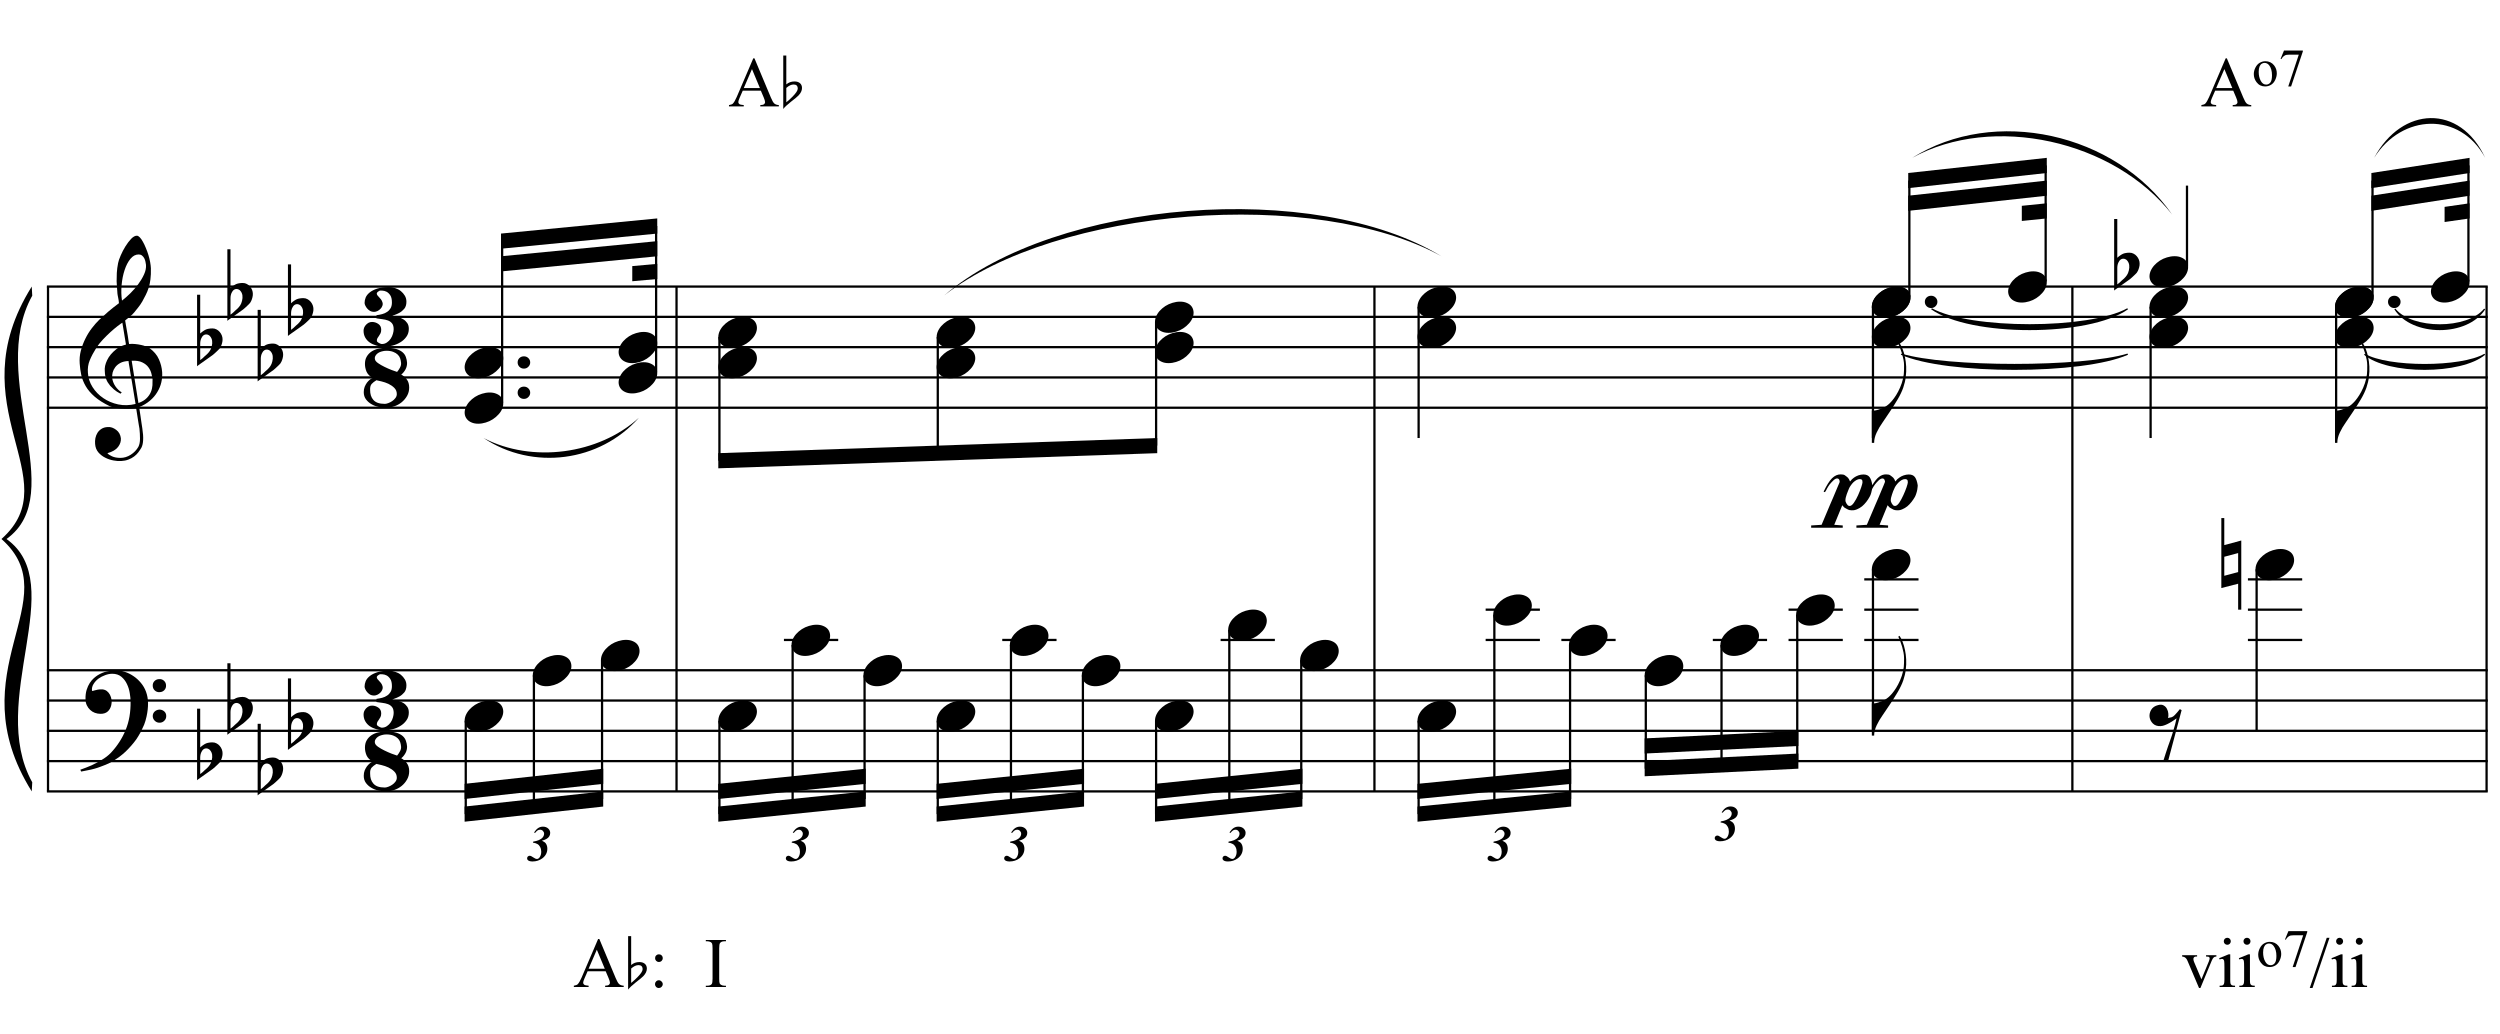 <?xml version="1.0" encoding="UTF-8"?>
<svg xmlns="http://www.w3.org/2000/svg" xmlns:xlink="http://www.w3.org/1999/xlink" width="423pt" height="175pt" viewBox="0 0 423 175" version="1.1">
<defs>
<g>
<symbol overflow="visible" id="glyph0-0">
<path style="stroke:none;" d=""/>
</symbol>
<symbol overflow="visible" id="glyph0-1">
<path style="stroke:none;" d="M 9.547 5.172 C 9.172 5.234 8.766 5.27 8.328 5.281 C 7.898 5.301 7.477 5.289 7.062 5.25 C 6.656 5.219 6.273 5.172 5.922 5.109 C 5.578 5.047 5.297 4.961 5.078 4.859 C 4.023 4.348 3.176 3.812 2.531 3.25 C 1.883 2.688 1.379 2.094 1.016 1.469 C 0.66 0.852 0.41 0.223 0.266 -0.422 C 0.129 -1.066 0.039 -1.719 0 -2.375 C -0.051 -3.082 0.008 -3.789 0.188 -4.5 C 0.375 -5.219 0.629 -5.898 0.953 -6.547 C 1.273 -7.203 1.645 -7.801 2.062 -8.344 C 2.477 -8.883 2.898 -9.363 3.328 -9.781 C 3.816 -10.238 4.328 -10.695 4.859 -11.156 C 5.398 -11.613 5.992 -12.082 6.641 -12.562 C 6.629 -12.738 6.613 -12.895 6.594 -13.031 C 6.57 -13.176 6.547 -13.316 6.516 -13.453 C 6.492 -13.598 6.461 -13.758 6.422 -13.938 C 6.391 -14.113 6.367 -14.332 6.359 -14.594 C 6.359 -14.707 6.344 -14.91 6.312 -15.203 C 6.281 -15.492 6.258 -15.848 6.25 -16.266 C 6.25 -16.68 6.258 -17.156 6.281 -17.688 C 6.312 -18.219 6.383 -18.773 6.5 -19.359 C 6.562 -19.691 6.707 -20.117 6.938 -20.641 C 7.164 -21.172 7.43 -21.68 7.734 -22.172 C 8.047 -22.672 8.367 -23.098 8.703 -23.453 C 9.047 -23.805 9.367 -23.984 9.672 -23.984 C 9.828 -23.984 9.992 -23.891 10.172 -23.703 C 10.348 -23.523 10.52 -23.281 10.688 -22.969 C 10.863 -22.664 11.031 -22.316 11.188 -21.922 C 11.352 -21.535 11.5 -21.133 11.625 -20.719 C 11.75 -20.312 11.848 -19.91 11.922 -19.516 C 11.992 -19.117 12.035 -18.77 12.047 -18.469 C 12.066 -17.758 12.039 -17.133 11.969 -16.594 C 11.906 -16.051 11.801 -15.566 11.656 -15.141 C 11.52 -14.711 11.359 -14.316 11.172 -13.953 C 10.992 -13.586 10.801 -13.223 10.594 -12.859 C 10.375 -12.484 10.148 -12.156 9.922 -11.875 C 9.703 -11.594 9.477 -11.312 9.25 -11.031 C 9 -10.727 8.738 -10.477 8.469 -10.281 C 8.207 -10.082 7.945 -9.867 7.688 -9.641 C 7.812 -8.941 7.922 -8.312 8.016 -7.75 C 8.055 -7.5 8.098 -7.258 8.141 -7.031 C 8.18 -6.801 8.211 -6.586 8.234 -6.391 C 8.266 -6.191 8.289 -6.023 8.312 -5.891 C 8.344 -5.766 8.359 -5.688 8.359 -5.656 C 8.691 -5.695 9.031 -5.695 9.375 -5.656 C 9.727 -5.625 10.062 -5.57 10.375 -5.5 C 10.695 -5.438 10.984 -5.348 11.234 -5.234 C 11.492 -5.129 11.695 -5.031 11.844 -4.938 C 12.582 -4.395 13.102 -3.77 13.406 -3.062 C 13.719 -2.363 13.898 -1.645 13.953 -0.906 C 13.992 -0.332 13.945 0.242 13.812 0.828 C 13.676 1.41 13.445 1.961 13.125 2.484 C 12.812 3.016 12.395 3.5 11.875 3.938 C 11.363 4.375 10.758 4.734 10.062 5.016 C 10.145 5.578 10.223 6.098 10.297 6.578 C 10.359 6.992 10.414 7.395 10.469 7.781 C 10.531 8.164 10.57 8.438 10.594 8.594 C 10.719 9.406 10.766 10.07 10.734 10.594 C 10.711 11.125 10.613 11.555 10.438 11.891 C 10.281 12.16 10.102 12.426 9.906 12.688 C 9.707 12.945 9.473 13.176 9.203 13.375 C 8.93 13.582 8.613 13.754 8.25 13.891 C 7.883 14.035 7.473 14.117 7.016 14.141 C 6.66 14.172 6.234 14.141 5.734 14.047 C 5.242 13.961 4.773 13.805 4.328 13.578 C 3.879 13.359 3.488 13.055 3.156 12.672 C 2.832 12.285 2.648 11.812 2.609 11.25 C 2.578 10.926 2.594 10.598 2.656 10.266 C 2.727 9.93 2.848 9.629 3.016 9.359 C 3.191 9.086 3.422 8.863 3.703 8.688 C 3.984 8.508 4.328 8.41 4.734 8.391 C 4.984 8.367 5.234 8.398 5.484 8.484 C 5.734 8.578 5.969 8.707 6.188 8.875 C 6.406 9.039 6.582 9.242 6.719 9.484 C 6.852 9.734 6.938 10.004 6.969 10.297 C 7.008 10.797 6.852 11.281 6.5 11.75 C 6.145 12.227 5.539 12.582 4.688 12.812 C 4.832 13 5.094 13.176 5.469 13.344 C 5.852 13.52 6.332 13.609 6.906 13.609 C 7.508 13.609 8.086 13.43 8.641 13.078 C 9.191 12.723 9.617 12.281 9.922 11.75 C 10.109 11.395 10.203 10.93 10.203 10.359 C 10.203 9.797 10.172 9.227 10.109 8.656 C 10.078 8.551 10.035 8.312 9.984 7.938 C 9.93 7.562 9.867 7.172 9.797 6.766 C 9.734 6.285 9.648 5.754 9.547 5.172 Z M 9.984 -20.812 C 9.453 -20.812 8.984 -20.562 8.578 -20.062 C 8.172 -19.562 7.844 -18.926 7.594 -18.156 C 7.344 -17.395 7.176 -16.555 7.094 -15.641 C 7.008 -14.723 7.031 -13.844 7.156 -13 C 7.602 -13.344 8.07 -13.754 8.562 -14.234 C 9.062 -14.723 9.508 -15.238 9.906 -15.781 C 10.312 -16.332 10.641 -16.883 10.891 -17.438 C 11.148 -18 11.258 -18.535 11.219 -19.047 C 11.195 -19.211 11.164 -19.395 11.125 -19.594 C 11.082 -19.801 11.016 -19.992 10.922 -20.172 C 10.828 -20.348 10.703 -20.5 10.547 -20.625 C 10.398 -20.75 10.211 -20.812 9.984 -20.812 Z M 9.938 4.328 C 10.531 4.117 10.988 3.848 11.312 3.516 C 11.645 3.191 11.891 2.836 12.047 2.453 C 12.203 2.078 12.289 1.695 12.312 1.312 C 12.332 0.926 12.336 0.582 12.328 0.281 C 12.297 0.039 12.234 -0.258 12.141 -0.625 C 12.055 -1 11.891 -1.359 11.641 -1.703 C 11.398 -2.047 11.051 -2.328 10.594 -2.547 C 10.145 -2.773 9.547 -2.867 8.797 -2.828 Z M 8.266 -2.781 C 7.703 -2.758 7.238 -2.648 6.875 -2.453 C 6.508 -2.254 6.223 -2.016 6.016 -1.734 C 5.805 -1.453 5.66 -1.156 5.578 -0.844 C 5.504 -0.531 5.477 -0.25 5.5 0 C 5.508 0.25 5.562 0.5 5.656 0.75 C 5.75 1.008 5.875 1.254 6.031 1.484 C 6.188 1.711 6.359 1.914 6.547 2.094 C 6.734 2.281 6.922 2.422 7.109 2.516 C 7.086 2.547 7.066 2.57 7.047 2.594 C 7.023 2.613 7 2.641 6.969 2.672 C 6.938 2.691 6.914 2.719 6.906 2.75 C 6.477 2.539 6.102 2.297 5.781 2.016 C 5.469 1.734 5.266 1.535 5.172 1.422 C 5.016 1.211 4.879 1.023 4.766 0.859 C 4.66 0.691 4.57 0.516 4.5 0.328 C 4.438 0.148 4.379 -0.047 4.328 -0.266 C 4.285 -0.484 4.258 -0.742 4.25 -1.047 C 4.219 -1.328 4.234 -1.629 4.297 -1.953 C 4.367 -2.273 4.484 -2.598 4.641 -2.922 C 4.797 -3.254 5 -3.57 5.25 -3.875 C 5.508 -4.188 5.812 -4.477 6.156 -4.75 C 6.332 -4.895 6.488 -5.004 6.625 -5.078 C 6.77 -5.16 6.906 -5.234 7.031 -5.297 C 7.156 -5.359 7.281 -5.406 7.406 -5.438 C 7.539 -5.477 7.68 -5.52 7.828 -5.562 L 7.219 -9.266 C 7.051 -9.172 6.781 -8.977 6.406 -8.688 C 6.039 -8.406 5.641 -8.066 5.203 -7.672 C 4.766 -7.273 4.332 -6.848 3.906 -6.391 C 3.477 -5.93 3.125 -5.488 2.844 -5.062 C 2.352 -4.281 1.973 -3.562 1.703 -2.906 C 1.43 -2.25 1.328 -1.539 1.391 -0.781 C 1.441 0.082 1.703 0.883 2.172 1.625 C 2.648 2.375 3.258 3 4 3.5 C 4.738 4.008 5.578 4.363 6.516 4.562 C 7.461 4.758 8.441 4.734 9.453 4.484 C 9.234 3.129 9.035 1.922 8.859 0.859 C 8.773 0.41 8.695 -0.031 8.625 -0.469 C 8.562 -0.906 8.5 -1.297 8.438 -1.641 C 8.375 -1.984 8.328 -2.258 8.297 -2.469 C 8.273 -2.676 8.266 -2.781 8.266 -2.781 Z M 8.266 -2.781 "/>
</symbol>
<symbol overflow="visible" id="glyph0-2">
<path style="stroke:none;" d="M 10.297 5.375 C 10.172 5.602 10.051 5.812 9.938 6 C 9.82 6.195 9.703 6.383 9.578 6.562 C 9.453 6.738 9.32 6.91 9.188 7.078 C 9.051 7.254 8.895 7.441 8.719 7.641 C 8.539 7.848 8.367 8.035 8.203 8.203 C 8.047 8.367 7.891 8.523 7.734 8.672 C 7.578 8.816 7.41 8.961 7.234 9.109 C 7.055 9.254 6.859 9.41 6.641 9.578 C 6.367 9.773 6.113 9.945 5.875 10.094 C 5.633 10.25 5.395 10.391 5.156 10.516 C 4.914 10.641 4.664 10.754 4.406 10.859 C 4.145 10.961 3.859 11.07 3.547 11.188 C 3.234 11.312 2.891 11.426 2.516 11.531 C 2.141 11.633 1.781 11.719 1.438 11.781 C 1.039 11.863 0.645 11.941 0.25 12.016 L 0.109 11.703 C 0.742 11.484 1.383 11.234 2.031 10.953 C 2.562 10.703 3.125 10.398 3.719 10.047 C 4.312 9.703 4.828 9.305 5.266 8.859 C 6.367 7.68 7.207 6.383 7.781 4.969 C 8.363 3.551 8.641 1.941 8.609 0.141 C 8.609 -0.266 8.562 -0.734 8.469 -1.266 C 8.383 -1.805 8.227 -2.312 8 -2.781 C 7.781 -3.258 7.469 -3.672 7.062 -4.016 C 6.656 -4.359 6.133 -4.531 5.5 -4.531 C 5.125 -4.531 4.727 -4.453 4.312 -4.297 C 3.895 -4.148 3.516 -3.953 3.172 -3.703 C 2.836 -3.453 2.562 -3.148 2.344 -2.797 C 2.125 -2.453 2.035 -2.082 2.078 -1.688 C 2.086 -1.625 2.129 -1.602 2.203 -1.625 C 2.273 -1.645 2.383 -1.676 2.531 -1.719 C 2.676 -1.758 2.852 -1.801 3.062 -1.844 C 3.27 -1.883 3.52 -1.898 3.812 -1.891 C 4.113 -1.867 4.375 -1.773 4.594 -1.609 C 4.812 -1.441 4.988 -1.227 5.125 -0.969 C 5.258 -0.707 5.348 -0.422 5.391 -0.109 C 5.43 0.191 5.414 0.488 5.344 0.781 C 5.238 1.227 5.039 1.582 4.75 1.844 C 4.457 2.113 4.051 2.25 3.531 2.25 C 3.195 2.25 2.875 2.191 2.562 2.078 C 2.258 1.961 1.992 1.797 1.766 1.578 C 1.535 1.367 1.348 1.109 1.203 0.797 C 1.055 0.492 0.984 0.145 0.984 -0.25 C 0.973 -0.832 1.035 -1.348 1.172 -1.797 C 1.316 -2.254 1.492 -2.645 1.703 -2.969 C 1.922 -3.301 2.148 -3.57 2.391 -3.781 C 2.629 -3.988 2.848 -4.156 3.047 -4.281 C 3.555 -4.594 4.07 -4.805 4.594 -4.922 C 5.113 -5.047 5.602 -5.113 6.062 -5.125 C 6.582 -5.125 7.102 -5.035 7.625 -4.859 C 8.156 -4.691 8.648 -4.445 9.109 -4.125 C 9.578 -3.812 9.992 -3.43 10.359 -2.984 C 10.734 -2.535 11.02 -2.039 11.219 -1.5 C 11.445 -0.883 11.562 -0.234 11.562 0.453 C 11.57 1.148 11.488 1.898 11.312 2.703 C 11.258 2.973 11.195 3.219 11.125 3.438 C 11.062 3.656 10.988 3.867 10.906 4.078 C 10.82 4.285 10.727 4.488 10.625 4.688 C 10.52 4.895 10.41 5.125 10.297 5.375 Z M 12.359 -2.516 C 12.348 -2.836 12.453 -3.102 12.672 -3.312 C 12.891 -3.52 13.156 -3.625 13.469 -3.625 C 13.781 -3.645 14.047 -3.551 14.266 -3.344 C 14.492 -3.133 14.609 -2.875 14.609 -2.562 C 14.629 -2.25 14.531 -1.977 14.312 -1.75 C 14.094 -1.531 13.828 -1.422 13.516 -1.422 C 13.191 -1.398 12.914 -1.5 12.688 -1.719 C 12.469 -1.938 12.359 -2.203 12.359 -2.516 Z M 12.359 2.641 C 12.359 2.328 12.469 2.066 12.688 1.859 C 12.906 1.66 13.172 1.551 13.484 1.531 C 13.797 1.531 14.066 1.629 14.297 1.828 C 14.523 2.023 14.641 2.285 14.641 2.609 C 14.648 2.922 14.547 3.188 14.328 3.406 C 14.109 3.633 13.844 3.75 13.531 3.75 C 13.219 3.758 12.945 3.656 12.719 3.438 C 12.488 3.219 12.367 2.953 12.359 2.641 Z M 12.359 2.641 "/>
</symbol>
<symbol overflow="visible" id="glyph0-3">
<path style="stroke:none;" d="M 0.531 -7.25 L 0.531 -2.312 C 0.719 -2.488 0.895 -2.629 1.062 -2.734 C 1.227 -2.848 1.383 -2.938 1.531 -3 C 1.688 -3.062 1.848 -3.102 2.016 -3.125 C 2.191 -3.156 2.391 -3.172 2.609 -3.172 C 2.867 -3.172 3.098 -3.113 3.297 -3 C 3.504 -2.895 3.68 -2.754 3.828 -2.578 C 3.984 -2.398 4.102 -2.203 4.188 -1.984 C 4.27 -1.766 4.312 -1.555 4.312 -1.359 C 4.32 -1.141 4.297 -0.922 4.234 -0.703 C 4.18 -0.492 4.113 -0.301 4.031 -0.125 C 3.938 0.102 3.785 0.305 3.578 0.484 C 3.379 0.672 3.195 0.844 3.031 1 C 2.977 1.062 2.863 1.16 2.688 1.297 C 2.508 1.43 2.305 1.578 2.078 1.734 C 1.859 1.898 1.625 2.066 1.375 2.234 C 1.125 2.41 0.895 2.57 0.688 2.719 C 0.488 2.863 0.32 2.984 0.188 3.078 C 0.062 3.18 0 3.234 0 3.234 L 0 -8.875 L 0.531 -8.875 Z M 2.188 -1.859 C 2.125 -1.941 2.035 -2.008 1.922 -2.062 C 1.805 -2.125 1.676 -2.156 1.531 -2.156 C 1.395 -2.156 1.258 -2.113 1.125 -2.031 C 0.988 -1.945 0.867 -1.801 0.766 -1.594 C 0.617 -1.332 0.539 -1.008 0.531 -0.625 C 0.531 -0.238 0.531 0.113 0.531 0.438 L 0.531 2.188 C 0.531 2.188 0.57 2.156 0.656 2.094 C 0.738 2.039 0.836 1.961 0.953 1.859 C 1.066 1.754 1.188 1.641 1.312 1.516 C 1.445 1.391 1.57 1.281 1.688 1.188 C 1.875 1.008 2.035 0.816 2.172 0.609 C 2.305 0.41 2.41 0.156 2.484 -0.156 C 2.566 -0.477 2.586 -0.785 2.547 -1.078 C 2.504 -1.379 2.383 -1.641 2.188 -1.859 Z M 2.188 -1.859 "/>
</symbol>
<symbol overflow="visible" id="glyph0-4">
<path style="stroke:none;" d="M 7.703 1.703 C 7.703 2.223 7.582 2.691 7.344 3.109 C 7.102 3.535 6.797 3.898 6.422 4.203 C 6.047 4.504 5.625 4.734 5.156 4.891 C 4.695 5.047 4.25 5.125 3.812 5.125 C 3.406 5.125 2.977 5.078 2.531 4.984 C 2.082 4.891 1.676 4.734 1.312 4.516 C 0.945 4.305 0.641 4.035 0.391 3.703 C 0.141 3.367 0.016 2.961 0.016 2.484 C 0.016 2.148 0.066 1.848 0.172 1.578 C 0.285 1.316 0.414 1.082 0.562 0.875 C 0.719 0.676 0.883 0.504 1.062 0.359 C 1.238 0.223 1.395 0.129 1.531 0.078 C 1.02 -0.203 0.672 -0.555 0.484 -0.984 C 0.305 -1.422 0.219 -1.852 0.219 -2.281 C 0.219 -2.77 0.316 -3.18 0.516 -3.516 C 0.711 -3.859 0.977 -4.145 1.312 -4.375 C 1.656 -4.602 2.039 -4.766 2.469 -4.859 C 2.895 -4.961 3.344 -5.016 3.812 -5.016 C 4.5 -5.016 5.066 -4.945 5.516 -4.812 C 5.961 -4.676 6.316 -4.492 6.578 -4.266 C 6.848 -4.035 7.035 -3.766 7.141 -3.453 C 7.254 -3.148 7.32 -2.828 7.344 -2.484 C 7.352 -2.098 7.27 -1.734 7.094 -1.391 C 6.914 -1.047 6.672 -0.742 6.359 -0.484 C 6.723 -0.297 7.035 -0.023 7.297 0.328 C 7.566 0.691 7.703 1.148 7.703 1.703 Z M 6.328 -2.484 C 6.305 -2.742 6.254 -2.992 6.172 -3.234 C 6.086 -3.484 5.945 -3.695 5.75 -3.875 C 5.562 -4.062 5.312 -4.211 5 -4.328 C 4.688 -4.453 4.297 -4.516 3.828 -4.516 C 3.586 -4.516 3.336 -4.477 3.078 -4.406 C 2.828 -4.344 2.609 -4.25 2.422 -4.125 C 2.242 -4 2.102 -3.848 2 -3.672 C 1.895 -3.492 1.863 -3.297 1.906 -3.078 C 1.945 -2.859 2.125 -2.641 2.438 -2.422 C 2.75 -2.203 3.109 -1.992 3.516 -1.797 C 3.922 -1.598 4.32 -1.422 4.719 -1.266 C 5.125 -1.117 5.438 -1.008 5.656 -0.938 C 5.832 -1.133 5.992 -1.375 6.141 -1.656 C 6.297 -1.938 6.359 -2.211 6.328 -2.484 Z M 5.609 2.812 C 5.609 2.395 5.469 2.047 5.188 1.766 C 4.914 1.492 4.586 1.266 4.203 1.078 C 3.816 0.898 3.426 0.766 3.031 0.672 C 2.645 0.578 2.352 0.508 2.156 0.469 C 1.812 0.676 1.539 0.891 1.344 1.109 C 1.156 1.336 1.07 1.672 1.094 2.109 C 1.094 2.453 1.133 2.766 1.219 3.047 C 1.312 3.336 1.453 3.586 1.641 3.797 C 1.828 4.016 2.078 4.18 2.391 4.297 C 2.711 4.41 3.113 4.469 3.594 4.469 C 3.738 4.469 3.926 4.426 4.156 4.344 C 4.395 4.258 4.617 4.145 4.828 4 C 5.035 3.863 5.219 3.691 5.375 3.484 C 5.531 3.273 5.609 3.051 5.609 2.812 Z M 5.609 2.812 "/>
</symbol>
<symbol overflow="visible" id="glyph0-5">
<path style="stroke:none;" d="M 7.641 2.031 C 7.641 2.551 7.5 3 7.219 3.375 C 6.945 3.758 6.602 4.07 6.188 4.312 C 5.781 4.562 5.344 4.742 4.875 4.859 C 4.414 4.984 4 5.047 3.625 5.047 C 3.102 5.047 2.617 4.984 2.172 4.859 C 1.734 4.734 1.348 4.555 1.016 4.328 C 0.691 4.098 0.438 3.812 0.25 3.469 C 0.07 3.133 -0.016 2.758 -0.016 2.344 C -0.016 2.164 0.02 1.984 0.094 1.797 C 0.176 1.617 0.281 1.461 0.406 1.328 C 0.539 1.191 0.691 1.078 0.859 0.984 C 1.035 0.898 1.223 0.859 1.422 0.859 C 1.797 0.859 2.145 0.969 2.469 1.188 C 2.801 1.406 2.969 1.734 2.969 2.172 C 2.969 2.43 2.926 2.641 2.844 2.797 C 2.758 2.961 2.672 3.109 2.578 3.234 C 2.484 3.359 2.398 3.484 2.328 3.609 C 2.254 3.742 2.223 3.898 2.234 4.078 C 2.234 4.117 2.266 4.172 2.328 4.234 C 2.398 4.297 2.477 4.352 2.562 4.406 C 2.656 4.457 2.742 4.5 2.828 4.531 C 2.922 4.57 2.992 4.594 3.047 4.594 C 3.391 4.594 3.688 4.504 3.938 4.328 C 4.195 4.16 4.41 3.945 4.578 3.688 C 4.754 3.426 4.879 3.148 4.953 2.859 C 5.035 2.578 5.078 2.32 5.078 2.094 C 5.078 1.656 4.984 1.32 4.797 1.094 C 4.617 0.875 4.391 0.711 4.109 0.609 C 3.828 0.504 3.508 0.43 3.156 0.391 C 2.812 0.359 2.477 0.312 2.156 0.25 C 2.156 0.227 2.156 0.191 2.156 0.141 C 2.156 0.086 2.156 0.031 2.156 -0.031 C 2.164 -0.102 2.172 -0.16 2.172 -0.203 C 2.172 -0.254 2.172 -0.281 2.172 -0.281 C 2.504 -0.32 2.828 -0.383 3.141 -0.469 C 3.453 -0.551 3.727 -0.676 3.969 -0.844 C 4.219 -1.008 4.414 -1.219 4.562 -1.469 C 4.707 -1.727 4.781 -2.051 4.781 -2.438 C 4.781 -2.969 4.688 -3.375 4.5 -3.656 C 4.312 -3.938 4.102 -4.133 3.875 -4.25 C 3.645 -4.363 3.422 -4.426 3.203 -4.438 C 2.992 -4.445 2.852 -4.453 2.781 -4.453 C 2.738 -4.453 2.688 -4.43 2.625 -4.391 C 2.57 -4.359 2.508 -4.316 2.438 -4.266 C 2.375 -4.223 2.32 -4.172 2.281 -4.109 C 2.238 -4.047 2.219 -3.988 2.219 -3.938 C 2.227 -3.82 2.27 -3.719 2.344 -3.625 C 2.414 -3.531 2.504 -3.43 2.609 -3.328 C 2.711 -3.223 2.816 -3.102 2.922 -2.969 C 3.023 -2.844 3.109 -2.68 3.172 -2.484 C 3.242 -2.285 3.242 -2.086 3.172 -1.891 C 3.109 -1.691 3 -1.516 2.844 -1.359 C 2.695 -1.203 2.523 -1.078 2.328 -0.984 C 2.129 -0.891 1.938 -0.844 1.75 -0.844 C 1.508 -0.844 1.289 -0.895 1.094 -1 C 0.906 -1.113 0.742 -1.25 0.609 -1.406 C 0.473 -1.562 0.363 -1.727 0.281 -1.906 C 0.195 -2.082 0.156 -2.234 0.156 -2.359 C 0.156 -2.66 0.219 -2.969 0.344 -3.281 C 0.477 -3.594 0.707 -3.879 1.031 -4.141 C 1.352 -4.398 1.773 -4.613 2.297 -4.781 C 2.828 -4.957 3.5 -5.047 4.312 -5.047 C 4.645 -5.047 4.988 -4.984 5.344 -4.859 C 5.707 -4.742 6.023 -4.578 6.297 -4.359 C 6.566 -4.141 6.789 -3.879 6.969 -3.578 C 7.145 -3.285 7.234 -2.945 7.234 -2.562 C 7.234 -2.051 7.109 -1.648 6.859 -1.359 C 6.617 -1.078 6.348 -0.852 6.047 -0.688 C 5.754 -0.531 5.484 -0.41 5.234 -0.328 C 4.992 -0.254 4.875 -0.188 4.875 -0.125 C 5.176 -0.094 5.488 -0.039 5.812 0.031 C 6.133 0.113 6.43 0.238 6.703 0.406 C 6.973 0.57 7.195 0.785 7.375 1.047 C 7.551 1.305 7.641 1.633 7.641 2.031 Z M 7.641 2.031 "/>
</symbol>
<symbol overflow="visible" id="glyph0-6">
<path style="stroke:none;" d="M 0.641 -0.406 C 0.641 -0.695 0.738 -0.941 0.938 -1.141 C 1.145 -1.336 1.398 -1.438 1.703 -1.438 C 2.004 -1.438 2.254 -1.336 2.453 -1.141 C 2.66 -0.941 2.766 -0.695 2.766 -0.406 C 2.766 -0.125 2.66 0.117 2.453 0.328 C 2.254 0.535 2.004 0.641 1.703 0.641 C 1.398 0.641 1.145 0.535 0.938 0.328 C 0.738 0.117 0.641 -0.125 0.641 -0.406 Z M 0.641 -0.406 "/>
</symbol>
<symbol overflow="visible" id="glyph0-7">
<path style="stroke:none;" d="M 0.156 0.016 C 0.301 -0.348 0.508 -0.688 0.781 -1 C 1.062 -1.312 1.383 -1.586 1.75 -1.828 C 2.125 -2.066 2.523 -2.25 2.953 -2.375 C 3.379 -2.508 3.812 -2.578 4.25 -2.578 C 4.688 -2.578 5.066 -2.504 5.391 -2.359 C 5.723 -2.223 5.984 -2.035 6.172 -1.797 C 6.359 -1.555 6.473 -1.273 6.516 -0.953 C 6.566 -0.629 6.523 -0.285 6.391 0.078 C 6.254 0.453 6.039 0.797 5.75 1.109 C 5.469 1.43 5.141 1.711 4.766 1.953 C 4.398 2.191 4.004 2.375 3.578 2.5 C 3.148 2.633 2.723 2.703 2.297 2.703 C 1.859 2.703 1.477 2.629 1.156 2.484 C 0.832 2.348 0.57 2.156 0.375 1.906 C 0.176 1.656 0.055 1.367 0.016 1.047 C -0.023 0.734 0.02 0.391 0.156 0.016 Z M 0.156 0.016 "/>
</symbol>
<symbol overflow="visible" id="glyph0-8">
<path style="stroke:none;" d="M 5.734 -5.188 C 5.672 -4.633 5.535 -4.051 5.328 -3.438 C 5.117 -2.82 4.805 -2.16 4.391 -1.453 C 3.953 -0.711 3.504 -0.004 3.047 0.672 C 2.598 1.348 2.176 1.973 1.781 2.547 C 1.438 3.023 1.117 3.566 0.828 4.172 C 0.535 4.773 0.391 5.363 0.391 5.938 L 0 5.938 L 0 0.484 L 0.391 0.484 C 0.598 0.461 0.816 0.414 1.047 0.344 C 1.234 0.289 1.453 0.211 1.703 0.109 C 1.961 0.004 2.223 -0.133 2.484 -0.312 C 2.66 -0.426 2.859 -0.594 3.078 -0.812 C 3.305 -1.031 3.535 -1.301 3.766 -1.625 C 4.004 -1.945 4.234 -2.316 4.453 -2.734 C 4.68 -3.16 4.883 -3.633 5.062 -4.156 C 5.25 -4.727 5.363 -5.234 5.406 -5.672 C 5.445 -6.109 5.461 -6.609 5.453 -7.172 C 5.453 -7.473 5.422 -7.789 5.359 -8.125 C 5.297 -8.457 5.219 -8.785 5.125 -9.109 C 5.031 -9.43 4.926 -9.738 4.812 -10.031 C 4.707 -10.32 4.594 -10.578 4.469 -10.797 L 4.688 -10.953 C 4.883 -10.66 5.062 -10.312 5.219 -9.906 C 5.375 -9.508 5.504 -9.062 5.609 -8.562 C 5.711 -8.07 5.781 -7.539 5.812 -6.969 C 5.844 -6.395 5.816 -5.801 5.734 -5.188 Z M 5.734 -5.188 "/>
</symbol>
<symbol overflow="visible" id="glyph0-9">
<path style="stroke:none;" d="M 1.469 -4.359 C 1.844 -4.461 2.148 -4.441 2.391 -4.297 C 2.641 -4.16 2.828 -3.969 2.953 -3.719 C 3.086 -3.477 3.164 -3.211 3.188 -2.922 C 3.219 -2.629 3.203 -2.379 3.141 -2.172 C 3.359 -2.203 3.555 -2.242 3.734 -2.297 C 3.91 -2.348 4.094 -2.473 4.281 -2.672 C 4.457 -2.848 4.602 -3.008 4.719 -3.156 C 4.844 -3.301 4.984 -3.473 5.141 -3.672 L 5.438 -3.5 L 3.156 5.078 L 2.344 5.078 C 2.477 4.629 2.617 4.188 2.766 3.75 C 2.891 3.395 3.016 3.02 3.141 2.625 C 3.266 2.238 3.375 1.93 3.469 1.703 C 3.688 1.098 3.863 0.562 4 0.094 C 4.145 -0.375 4.258 -0.773 4.344 -1.109 C 4.438 -1.492 4.516 -1.828 4.578 -2.109 C 4.453 -2.016 4.281 -1.895 4.062 -1.75 C 3.852 -1.602 3.625 -1.461 3.375 -1.328 C 3.133 -1.191 2.883 -1.07 2.625 -0.969 C 2.363 -0.863 2.109 -0.805 1.859 -0.797 C 1.328 -0.773 0.898 -0.922 0.578 -1.234 C 0.266 -1.547 0.078 -1.91 0.016 -2.328 C -0.035 -2.742 0.051 -3.148 0.281 -3.547 C 0.52 -3.953 0.914 -4.223 1.469 -4.359 Z M 1.469 -4.359 "/>
</symbol>
<symbol overflow="visible" id="glyph0-10">
<path style="stroke:none;" d="M 0.484 -1.266 L 0.484 1.953 L 2.828 1.328 L 2.828 -1.891 Z M 3.359 -4.016 L 3.359 7.688 L 2.828 7.688 L 2.828 3.297 L -0.016 4.031 L -0.016 -7.812 L 0.484 -7.812 L 0.484 -3.234 Z M 3.359 -4.016 "/>
</symbol>
<symbol overflow="visible" id="glyph1-0">
<path style="stroke:none;" d="M 1.188 0 L 1.188 -5.344 L 5.453 -5.344 L 5.453 0 Z M 1.312 -0.141 L 5.328 -0.141 L 5.328 -5.203 L 1.312 -5.203 Z M 1.312 -0.141 "/>
</symbol>
<symbol overflow="visible" id="glyph1-1">
<path style="stroke:none;" d="M 1.094 -3.078 L 1.141 -3.25 C 1.523 -3.312 1.836 -3.395 2.078 -3.5 C 2.391 -3.633 2.617 -3.797 2.766 -3.984 C 2.91 -4.172 2.984 -4.375 2.984 -4.594 C 2.984 -4.77 2.914 -4.926 2.781 -5.062 C 2.656 -5.195 2.492 -5.266 2.297 -5.266 C 2.148 -5.266 2.008 -5.223 1.875 -5.141 C 1.75 -5.055 1.609 -4.914 1.453 -4.719 L 1.281 -4.797 C 1.52 -5.148 1.754 -5.398 1.984 -5.547 C 2.223 -5.703 2.488 -5.781 2.781 -5.781 C 3.145 -5.781 3.441 -5.676 3.672 -5.469 C 3.898 -5.258 4.016 -5.008 4.016 -4.719 C 4.016 -4.488 3.957 -4.289 3.844 -4.125 C 3.738 -3.957 3.578 -3.812 3.359 -3.688 C 3.203 -3.594 2.953 -3.5 2.609 -3.406 C 2.922 -3.27 3.141 -3.117 3.266 -2.953 C 3.441 -2.703 3.531 -2.398 3.531 -2.047 C 3.531 -1.391 3.25 -0.848 2.688 -0.422 C 2.207 -0.066 1.656 0.109 1.031 0.109 C 0.695 0.109 0.445 0.047 0.281 -0.078 C 0.164 -0.16 0.109 -0.27 0.109 -0.406 C 0.109 -0.539 0.148 -0.648 0.234 -0.734 C 0.328 -0.816 0.438 -0.859 0.562 -0.859 C 0.633 -0.859 0.703 -0.844 0.766 -0.812 C 0.867 -0.77 1.023 -0.676 1.234 -0.531 C 1.441 -0.383 1.617 -0.312 1.766 -0.312 C 1.93 -0.312 2.082 -0.398 2.219 -0.578 C 2.406 -0.836 2.5 -1.16 2.5 -1.547 C 2.5 -1.848 2.438 -2.113 2.312 -2.344 C 2.195 -2.57 2.039 -2.738 1.844 -2.844 C 1.656 -2.957 1.406 -3.035 1.094 -3.078 Z M 1.094 -3.078 "/>
</symbol>
<symbol overflow="visible" id="glyph2-0">
<path style="stroke:none;" d=""/>
</symbol>
<symbol overflow="visible" id="glyph2-1">
<path style="stroke:none;" d="M 7.766 -3.766 C 8.16 -4.422 8.539 -4.891 8.906 -5.172 C 9.281 -5.461 9.676 -5.602 10.094 -5.594 C 10.414 -5.594 10.645 -5.547 10.781 -5.453 C 10.906 -5.367 11.008 -5.289 11.094 -5.219 C 11.188 -5.156 11.266 -5.086 11.328 -5.016 C 11.391 -4.953 11.445 -4.867 11.5 -4.766 C 11.551 -4.66 11.609 -4.535 11.672 -4.391 C 11.805 -4.566 11.91 -4.691 11.984 -4.766 C 12.066 -4.836 12.188 -4.93 12.344 -5.047 C 12.531 -5.191 12.77 -5.316 13.062 -5.422 C 13.363 -5.523 13.656 -5.578 13.938 -5.578 C 14.414 -5.578 14.766 -5.426 14.984 -5.125 C 15.203 -4.82 15.359 -4.363 15.453 -3.75 C 15.453 -3.719 15.445 -3.633 15.438 -3.5 C 15.426 -3.363 15.406 -3.195 15.375 -3 C 15.344 -2.812 15.289 -2.609 15.219 -2.391 C 15.156 -2.18 15.078 -1.984 14.984 -1.797 C 14.816 -1.504 14.625 -1.219 14.406 -0.938 C 14.188 -0.656 13.945 -0.406 13.688 -0.188 C 13.426 0.02 13.145 0.188 12.844 0.312 C 12.551 0.445 12.25 0.504 11.938 0.484 C 11.688 0.473 11.492 0.438 11.359 0.375 C 11.234 0.312 11.098 0.238 10.953 0.156 C 10.797 0.082 10.688 0.008 10.625 -0.062 C 10.562 -0.145 10.473 -0.25 10.359 -0.375 L 9 2.938 L 10.438 3.047 L 10.438 3.438 L 5.078 3.438 L 5.078 3.047 L 6.844 2.938 C 7.363 1.707 7.844 0.582 8.281 -0.438 C 8.457 -0.852 8.641 -1.273 8.828 -1.703 C 9.016 -2.129 9.176 -2.516 9.312 -2.859 C 9.457 -3.203 9.582 -3.5 9.688 -3.75 C 9.789 -4 9.852 -4.156 9.875 -4.219 C 9.938 -4.352 9.926 -4.5 9.844 -4.656 C 9.77 -4.82 9.648 -4.906 9.484 -4.906 C 9.297 -4.906 9.082 -4.797 8.844 -4.578 C 8.613 -4.359 8.406 -4.129 8.219 -3.891 C 8.113 -3.742 8.02 -3.602 7.938 -3.469 C 7.863 -3.344 7.797 -3.223 7.734 -3.109 C 7.703 -2.91 7.648 -2.691 7.578 -2.453 C 7.516 -2.211 7.426 -1.992 7.312 -1.797 C 7.156 -1.504 6.969 -1.219 6.75 -0.938 C 6.531 -0.656 6.289 -0.406 6.031 -0.188 C 5.77 0.02 5.488 0.188 5.188 0.312 C 4.883 0.445 4.578 0.504 4.266 0.484 C 4.016 0.473 3.82 0.438 3.688 0.375 C 3.562 0.312 3.426 0.238 3.281 0.156 C 3.125 0.082 3.016 0.008 2.953 -0.062 C 2.898 -0.145 2.812 -0.25 2.688 -0.375 L 1.328 2.938 L 2.766 3.047 L 2.766 3.438 L -2.578 3.438 L -2.578 3.047 L -0.812 2.938 C -0.301 1.707 0.172 0.582 0.609 -0.438 C 0.785 -0.852 0.969 -1.273 1.156 -1.703 C 1.344 -2.129 1.504 -2.516 1.641 -2.859 C 1.785 -3.203 1.91 -3.5 2.016 -3.75 C 2.117 -4 2.188 -4.156 2.219 -4.219 C 2.27 -4.352 2.258 -4.5 2.188 -4.656 C 2.113 -4.82 1.992 -4.906 1.828 -4.906 C 1.629 -4.906 1.414 -4.797 1.188 -4.578 C 0.957 -4.359 0.742 -4.129 0.547 -3.891 C 0.359 -3.629 0.207 -3.391 0.094 -3.172 C -0.008 -2.953 -0.113 -2.77 -0.219 -2.625 C -0.25 -2.594 -0.289 -2.586 -0.344 -2.609 C -0.406 -2.629 -0.445 -2.648 -0.469 -2.672 C 0.031 -3.734 0.504 -4.488 0.953 -4.938 C 1.41 -5.383 1.898 -5.602 2.422 -5.594 C 2.742 -5.594 2.973 -5.547 3.109 -5.453 C 3.234 -5.367 3.336 -5.289 3.422 -5.219 C 3.516 -5.156 3.594 -5.086 3.656 -5.016 C 3.719 -4.953 3.773 -4.867 3.828 -4.766 C 3.891 -4.66 3.945 -4.535 4 -4.391 C 4.133 -4.566 4.242 -4.691 4.328 -4.766 C 4.41 -4.836 4.523 -4.93 4.672 -5.047 C 4.867 -5.191 5.109 -5.316 5.391 -5.422 C 5.68 -5.523 5.973 -5.578 6.266 -5.578 C 6.742 -5.578 7.094 -5.426 7.312 -5.125 C 7.531 -4.82 7.68 -4.367 7.766 -3.766 Z M 6.109 -4.25 C 6.109 -4.477 6.07 -4.625 6 -4.688 C 5.926 -4.758 5.812 -4.797 5.656 -4.797 C 5.469 -4.797 5.281 -4.742 5.094 -4.641 C 4.906 -4.535 4.727 -4.406 4.562 -4.25 C 4.406 -4.094 4.258 -3.914 4.125 -3.719 C 3.988 -3.531 3.883 -3.348 3.812 -3.172 C 3.758 -3.055 3.703 -2.914 3.641 -2.75 C 3.578 -2.582 3.508 -2.406 3.438 -2.219 C 3.375 -2.039 3.32 -1.863 3.281 -1.688 C 3.238 -1.52 3.219 -1.359 3.219 -1.203 C 3.219 -1.16 3.227 -1.086 3.25 -0.984 C 3.281 -0.891 3.328 -0.785 3.391 -0.672 C 3.453 -0.566 3.523 -0.469 3.609 -0.375 C 3.703 -0.289 3.812 -0.25 3.938 -0.25 C 4.164 -0.25 4.406 -0.43 4.656 -0.797 C 4.914 -1.172 5.148 -1.594 5.359 -2.062 C 5.566 -2.531 5.742 -2.977 5.891 -3.406 C 6.035 -3.844 6.109 -4.125 6.109 -4.25 Z M 13.781 -4.25 C 13.781 -4.477 13.738 -4.625 13.656 -4.688 C 13.582 -4.758 13.473 -4.797 13.328 -4.797 C 13.129 -4.797 12.938 -4.742 12.75 -4.641 C 12.57 -4.535 12.398 -4.406 12.234 -4.25 C 12.078 -4.094 11.926 -3.914 11.781 -3.719 C 11.645 -3.531 11.547 -3.348 11.484 -3.172 C 11.422 -3.055 11.359 -2.914 11.297 -2.75 C 11.242 -2.582 11.18 -2.406 11.109 -2.219 C 11.047 -2.039 10.992 -1.863 10.953 -1.688 C 10.91 -1.52 10.891 -1.359 10.891 -1.203 C 10.891 -1.16 10.898 -1.086 10.922 -0.984 C 10.953 -0.891 11 -0.785 11.062 -0.672 C 11.125 -0.566 11.195 -0.469 11.281 -0.375 C 11.375 -0.289 11.484 -0.25 11.609 -0.25 C 11.836 -0.25 12.078 -0.43 12.328 -0.797 C 12.578 -1.172 12.805 -1.594 13.016 -2.062 C 13.234 -2.531 13.414 -2.977 13.562 -3.406 C 13.707 -3.844 13.781 -4.125 13.781 -4.25 Z M 13.781 -4.25 "/>
</symbol>
<symbol overflow="visible" id="glyph3-0">
<path style="stroke:none;" d="M 1.672 0 L 1.672 -7.5 L 7.672 -7.5 L 7.672 0 Z M 1.859 -0.188 L 7.484 -0.188 L 7.484 -7.312 L 1.859 -7.312 Z M 1.859 -0.188 "/>
</symbol>
<symbol overflow="visible" id="glyph3-1">
<path style="stroke:none;" d="M 5.484 -2.656 L 2.422 -2.656 L 1.875 -1.406 C 1.738 -1.094 1.672 -0.863 1.672 -0.719 C 1.672 -0.594 1.727 -0.484 1.844 -0.391 C 1.957 -0.305 2.207 -0.25 2.594 -0.219 L 2.594 0 L 0.094 0 L 0.094 -0.219 C 0.426 -0.281 0.641 -0.359 0.734 -0.453 C 0.93 -0.641 1.156 -1.02 1.406 -1.594 L 4.203 -8.125 L 4.406 -8.125 L 7.172 -1.516 C 7.391 -0.984 7.586 -0.641 7.766 -0.484 C 7.953 -0.328 8.207 -0.238 8.531 -0.219 L 8.531 0 L 5.391 0 L 5.391 -0.219 C 5.711 -0.227 5.926 -0.281 6.031 -0.375 C 6.145 -0.469 6.203 -0.578 6.203 -0.703 C 6.203 -0.879 6.125 -1.148 5.969 -1.516 Z M 5.328 -3.094 L 3.984 -6.312 L 2.594 -3.094 Z M 5.328 -3.094 "/>
</symbol>
<symbol overflow="visible" id="glyph3-2">
<path style="stroke:none;" d="M 1.688 -5.531 C 1.875 -5.531 2.031 -5.469 2.156 -5.344 C 2.281 -5.219 2.344 -5.062 2.344 -4.875 C 2.344 -4.695 2.281 -4.547 2.156 -4.422 C 2.031 -4.297 1.875 -4.234 1.688 -4.234 C 1.508 -4.234 1.359 -4.297 1.234 -4.422 C 1.109 -4.547 1.047 -4.695 1.047 -4.875 C 1.047 -5.062 1.109 -5.219 1.234 -5.344 C 1.359 -5.469 1.508 -5.531 1.688 -5.531 Z M 1.688 -1.141 C 1.863 -1.141 2.016 -1.07 2.141 -0.938 C 2.273 -0.812 2.344 -0.66 2.344 -0.484 C 2.344 -0.305 2.273 -0.148 2.141 -0.016 C 2.016 0.109 1.863 0.172 1.688 0.172 C 1.5 0.172 1.344 0.109 1.219 -0.016 C 1.094 -0.148 1.031 -0.305 1.031 -0.484 C 1.031 -0.66 1.094 -0.812 1.219 -0.938 C 1.344 -1.07 1.5 -1.141 1.688 -1.141 Z M 1.688 -1.141 "/>
</symbol>
<symbol overflow="visible" id="glyph3-3">
<path style="stroke:none;" d=""/>
</symbol>
<symbol overflow="visible" id="glyph3-4">
<path style="stroke:none;" d="M 3.703 -0.219 L 3.703 0 L 0.297 0 L 0.297 -0.219 L 0.578 -0.219 C 0.91 -0.219 1.148 -0.312 1.297 -0.5 C 1.391 -0.625 1.438 -0.926 1.438 -1.406 L 1.438 -6.547 C 1.438 -6.941 1.41 -7.207 1.359 -7.344 C 1.316 -7.438 1.238 -7.52 1.125 -7.594 C 0.945 -7.688 0.766 -7.734 0.578 -7.734 L 0.297 -7.734 L 0.297 -7.953 L 3.703 -7.953 L 3.703 -7.734 L 3.422 -7.734 C 3.098 -7.734 2.859 -7.633 2.703 -7.438 C 2.609 -7.312 2.562 -7.016 2.562 -6.547 L 2.562 -1.406 C 2.562 -1 2.586 -0.734 2.641 -0.609 C 2.68 -0.516 2.766 -0.43 2.891 -0.359 C 3.055 -0.266 3.234 -0.219 3.422 -0.219 Z M 3.703 -0.219 "/>
</symbol>
<symbol overflow="visible" id="glyph3-5">
<path style="stroke:none;" d="M 0.094 -5.375 L 2.625 -5.375 L 2.625 -5.156 L 2.469 -5.156 C 2.312 -5.156 2.191 -5.113 2.109 -5.031 C 2.035 -4.957 2 -4.859 2 -4.734 C 2 -4.598 2.035 -4.438 2.109 -4.25 L 3.359 -1.297 L 4.625 -4.359 C 4.707 -4.578 4.75 -4.742 4.75 -4.859 C 4.75 -4.922 4.734 -4.969 4.703 -5 C 4.66 -5.062 4.602 -5.102 4.531 -5.125 C 4.469 -5.145 4.336 -5.156 4.141 -5.156 L 4.141 -5.375 L 5.891 -5.375 L 5.891 -5.156 C 5.68 -5.133 5.539 -5.094 5.469 -5.031 C 5.332 -4.914 5.207 -4.719 5.094 -4.438 L 3.188 0.172 L 2.953 0.172 L 1.031 -4.359 C 0.945 -4.578 0.863 -4.727 0.781 -4.812 C 0.707 -4.906 0.613 -4.984 0.5 -5.047 C 0.426 -5.086 0.289 -5.125 0.094 -5.156 Z M 0.094 -5.375 "/>
</symbol>
<symbol overflow="visible" id="glyph3-6">
<path style="stroke:none;" d="M 1.734 -8.328 C 1.898 -8.328 2.039 -8.27 2.156 -8.156 C 2.27 -8.039 2.328 -7.898 2.328 -7.734 C 2.328 -7.578 2.27 -7.438 2.156 -7.312 C 2.039 -7.195 1.898 -7.141 1.734 -7.141 C 1.578 -7.141 1.438 -7.195 1.312 -7.312 C 1.195 -7.438 1.141 -7.578 1.141 -7.734 C 1.141 -7.898 1.195 -8.039 1.312 -8.156 C 1.426 -8.27 1.566 -8.328 1.734 -8.328 Z M 2.234 -5.531 L 2.234 -1.219 C 2.234 -0.875 2.254 -0.645 2.297 -0.531 C 2.348 -0.426 2.422 -0.348 2.516 -0.297 C 2.609 -0.242 2.785 -0.219 3.047 -0.219 L 3.047 0 L 0.438 0 L 0.438 -0.219 C 0.695 -0.219 0.867 -0.238 0.953 -0.281 C 1.047 -0.332 1.117 -0.414 1.172 -0.531 C 1.223 -0.656 1.25 -0.883 1.25 -1.219 L 1.25 -3.281 C 1.25 -3.863 1.234 -4.238 1.203 -4.406 C 1.172 -4.531 1.125 -4.617 1.062 -4.672 C 1.008 -4.723 0.93 -4.75 0.828 -4.75 C 0.723 -4.75 0.594 -4.719 0.438 -4.656 L 0.359 -4.875 L 1.969 -5.531 Z M 2.234 -5.531 "/>
</symbol>
<symbol overflow="visible" id="glyph3-7">
<path style="stroke:none;" d="M 3.359 -8.328 L 0.484 0.172 L 0.016 0.172 L 2.891 -8.328 Z M 3.359 -8.328 "/>
</symbol>
<symbol overflow="visible" id="glyph4-0">
<path style="stroke:none;" d=""/>
</symbol>
<symbol overflow="visible" id="glyph4-1">
<path style="stroke:none;" d="M 3.781 -3.109 C 3.781 -2.68 3.582 -2.258 3.188 -1.844 C 3 -1.645 2.566 -1.285 1.891 -0.766 C 1.297 -0.297 0.867 0.102 0.609 0.438 L 0.609 -8.609 L 1.125 -8.609 L 1.125 -3.719 C 1.508 -4.051 1.973 -4.219 2.516 -4.219 C 2.879 -4.219 3.176 -4.129 3.406 -3.953 C 3.656 -3.754 3.781 -3.473 3.781 -3.109 Z M 3.062 -3 C 3.062 -3.469 2.828 -3.703 2.359 -3.703 C 1.973 -3.703 1.562 -3.508 1.125 -3.125 L 1.125 -0.688 C 1.5 -0.988 1.852 -1.312 2.188 -1.656 C 2.77 -2.25 3.062 -2.695 3.062 -3 Z M 3.062 -3 "/>
</symbol>
<symbol overflow="visible" id="glyph5-0">
<path style="stroke:none;" d="M 1.25 0 L 1.25 -5.625 L 5.75 -5.625 L 5.75 0 Z M 1.391 -0.141 L 5.609 -0.141 L 5.609 -5.484 L 1.391 -5.484 Z M 1.391 -0.141 "/>
</symbol>
<symbol overflow="visible" id="glyph5-1">
<path style="stroke:none;" d="M 2.25 -4.141 C 2.863 -4.141 3.352 -3.91 3.719 -3.453 C 4.031 -3.055 4.188 -2.602 4.188 -2.094 C 4.188 -1.727 4.098 -1.359 3.922 -0.984 C 3.754 -0.617 3.52 -0.344 3.219 -0.156 C 2.914 0.031 2.578 0.125 2.203 0.125 C 1.598 0.125 1.113 -0.117 0.75 -0.609 C 0.445 -1.016 0.297 -1.469 0.297 -1.969 C 0.297 -2.344 0.391 -2.711 0.578 -3.078 C 0.766 -3.441 1.004 -3.707 1.297 -3.875 C 1.598 -4.051 1.914 -4.141 2.25 -4.141 Z M 2.109 -3.859 C 1.953 -3.859 1.797 -3.812 1.641 -3.719 C 1.484 -3.625 1.359 -3.461 1.266 -3.234 C 1.172 -3.004 1.125 -2.707 1.125 -2.344 C 1.125 -1.758 1.238 -1.254 1.469 -0.828 C 1.695 -0.398 2.004 -0.188 2.391 -0.188 C 2.672 -0.188 2.906 -0.301 3.094 -0.531 C 3.281 -0.77 3.375 -1.176 3.375 -1.75 C 3.375 -2.469 3.219 -3.031 2.906 -3.438 C 2.695 -3.719 2.43 -3.859 2.109 -3.859 Z M 2.109 -3.859 "/>
</symbol>
<symbol overflow="visible" id="glyph5-2">
<path style="stroke:none;" d="M 0.906 -5.953 L 4.094 -5.953 L 4.094 -5.797 L 2.109 0.125 L 1.625 0.125 L 3.406 -5.25 L 1.766 -5.25 C 1.43 -5.25 1.195 -5.207 1.062 -5.125 C 0.812 -4.988 0.613 -4.781 0.469 -4.5 L 0.328 -4.547 Z M 0.906 -5.953 "/>
</symbol>
</g>
</defs>
<g id="surface1">
<rect x="0" y="0" width="423" height="175" style="fill:rgb(100%,100%,100%);fill-opacity:1;stroke:none;"/>
<path style="fill:none;stroke-width:0.384;stroke-linecap:butt;stroke-linejoin:miter;stroke:rgb(0%,0%,0%);stroke-opacity:1;stroke-miterlimit:10;" d="M 163.125 673.512 L 163.125 588.094 " transform="matrix(1,0,0,-1,-155,722)"/>
<g style="fill:rgb(0%,0%,0%);fill-opacity:1;">
  <use xlink:href="#glyph0-1" x="13.484" y="63.865"/>
</g>
<g style="fill:rgb(0%,0%,0%);fill-opacity:1;">
  <use xlink:href="#glyph0-2" x="13.484" y="118.531"/>
</g>
<g style="fill:rgb(0%,0%,0%);fill-opacity:1;">
  <use xlink:href="#glyph0-3" x="33.344" y="58.74"/>
</g>
<g style="fill:rgb(0%,0%,0%);fill-opacity:1;">
  <use xlink:href="#glyph0-3" x="38.469" y="51.052"/>
</g>
<g style="fill:rgb(0%,0%,0%);fill-opacity:1;">
  <use xlink:href="#glyph0-3" x="43.594" y="61.302"/>
</g>
<g style="fill:rgb(0%,0%,0%);fill-opacity:1;">
  <use xlink:href="#glyph0-3" x="48.719" y="53.615"/>
</g>
<g style="fill:rgb(0%,0%,0%);fill-opacity:1;">
  <use xlink:href="#glyph0-3" x="33.344" y="128.781"/>
</g>
<g style="fill:rgb(0%,0%,0%);fill-opacity:1;">
  <use xlink:href="#glyph0-3" x="38.469" y="121.094"/>
</g>
<g style="fill:rgb(0%,0%,0%);fill-opacity:1;">
  <use xlink:href="#glyph0-3" x="43.594" y="131.344"/>
</g>
<g style="fill:rgb(0%,0%,0%);fill-opacity:1;">
  <use xlink:href="#glyph0-3" x="48.719" y="123.656"/>
</g>
<g style="fill:rgb(0%,0%,0%);fill-opacity:1;">
  <use xlink:href="#glyph0-4" x="61.531" y="63.865"/>
</g>
<g style="fill:rgb(0%,0%,0%);fill-opacity:1;">
  <use xlink:href="#glyph0-5" x="61.531" y="53.615"/>
</g>
<g style="fill:rgb(0%,0%,0%);fill-opacity:1;">
  <use xlink:href="#glyph0-4" x="61.531" y="128.781"/>
</g>
<g style="fill:rgb(0%,0%,0%);fill-opacity:1;">
  <use xlink:href="#glyph0-5" x="61.531" y="118.531"/>
</g>
<path style="fill:none;stroke-width:0.384;stroke-linecap:butt;stroke-linejoin:miter;stroke:rgb(0%,0%,0%);stroke-opacity:1;stroke-miterlimit:10;" d="M 269.469 673.512 L 269.469 588.094 " transform="matrix(1,0,0,-1,-155,722)"/>
<path style="fill:none;stroke-width:0.384;stroke-linecap:butt;stroke-linejoin:miter;stroke:rgb(0%,0%,0%);stroke-opacity:1;stroke-miterlimit:10;" d="M 387.555 673.512 L 387.555 588.094 " transform="matrix(1,0,0,-1,-155,722)"/>
<path style="fill:none;stroke-width:0.384;stroke-linecap:butt;stroke-linejoin:miter;stroke:rgb(0%,0%,0%);stroke-opacity:1;stroke-miterlimit:10;" d="M 505.645 673.512 L 505.645 588.094 " transform="matrix(1,0,0,-1,-155,722)"/>
<path style="fill:none;stroke-width:0.384;stroke-linecap:butt;stroke-linejoin:miter;stroke:rgb(0%,0%,0%);stroke-opacity:1;stroke-miterlimit:10;" d="M 575.73 673.512 L 575.73 588.094 " transform="matrix(1,0,0,-1,-155,722)"/>
<path style="fill:none;stroke-width:0.384;stroke-linecap:butt;stroke-linejoin:miter;stroke:rgb(0%,0%,0%);stroke-opacity:1;stroke-miterlimit:10;" d="M 162.934 673.512 L 575.922 673.512 " transform="matrix(1,0,0,-1,-155,722)"/>
<path style="fill:none;stroke-width:0.384;stroke-linecap:butt;stroke-linejoin:miter;stroke:rgb(0%,0%,0%);stroke-opacity:1;stroke-miterlimit:10;" d="M 162.934 668.387 L 575.922 668.387 " transform="matrix(1,0,0,-1,-155,722)"/>
<path style="fill:none;stroke-width:0.384;stroke-linecap:butt;stroke-linejoin:miter;stroke:rgb(0%,0%,0%);stroke-opacity:1;stroke-miterlimit:10;" d="M 162.934 663.262 L 575.922 663.262 " transform="matrix(1,0,0,-1,-155,722)"/>
<path style="fill:none;stroke-width:0.384;stroke-linecap:butt;stroke-linejoin:miter;stroke:rgb(0%,0%,0%);stroke-opacity:1;stroke-miterlimit:10;" d="M 162.934 658.137 L 575.922 658.137 " transform="matrix(1,0,0,-1,-155,722)"/>
<path style="fill:none;stroke-width:0.384;stroke-linecap:butt;stroke-linejoin:miter;stroke:rgb(0%,0%,0%);stroke-opacity:1;stroke-miterlimit:10;" d="M 162.934 653.012 L 575.922 653.012 " transform="matrix(1,0,0,-1,-155,722)"/>
<path style="fill:none;stroke-width:0.384;stroke-linecap:butt;stroke-linejoin:miter;stroke:rgb(0%,0%,0%);stroke-opacity:1;stroke-miterlimit:10;" d="M 162.934 608.594 L 575.922 608.594 " transform="matrix(1,0,0,-1,-155,722)"/>
<path style="fill:none;stroke-width:0.384;stroke-linecap:butt;stroke-linejoin:miter;stroke:rgb(0%,0%,0%);stroke-opacity:1;stroke-miterlimit:10;" d="M 162.934 603.469 L 575.922 603.469 " transform="matrix(1,0,0,-1,-155,722)"/>
<path style="fill:none;stroke-width:0.384;stroke-linecap:butt;stroke-linejoin:miter;stroke:rgb(0%,0%,0%);stroke-opacity:1;stroke-miterlimit:10;" d="M 162.934 598.344 L 575.922 598.344 " transform="matrix(1,0,0,-1,-155,722)"/>
<path style="fill:none;stroke-width:0.384;stroke-linecap:butt;stroke-linejoin:miter;stroke:rgb(0%,0%,0%);stroke-opacity:1;stroke-miterlimit:10;" d="M 162.934 593.219 L 575.922 593.219 " transform="matrix(1,0,0,-1,-155,722)"/>
<path style="fill:none;stroke-width:0.384;stroke-linecap:butt;stroke-linejoin:miter;stroke:rgb(0%,0%,0%);stroke-opacity:1;stroke-miterlimit:10;" d="M 162.934 588.094 L 575.922 588.094 " transform="matrix(1,0,0,-1,-155,722)"/>
<path style=" stroke:none;fill-rule:nonzero;fill:rgb(0%,0%,0%);fill-opacity:1;" d="M 5.371 48.488 C -7.441 68.988 11.777 80.949 0.246 91.199 L 1.098 91.199 C 11.863 83.512 -2.23 63.863 5.457 50.027 "/>
<path style=" stroke:none;fill-rule:nonzero;fill:rgb(0%,0%,0%);fill-opacity:1;" d="M 5.371 133.906 C -7.441 113.406 11.777 101.449 0.246 91.199 L 1.098 91.199 C 11.863 98.887 -2.23 118.531 5.457 132.367 "/>
<g style="fill:rgb(0%,0%,0%);fill-opacity:1;">
  <use xlink:href="#glyph0-6" x="86.943" y="61.729"/>
</g>
<g style="fill:rgb(0%,0%,0%);fill-opacity:1;">
  <use xlink:href="#glyph0-6" x="86.943" y="66.854"/>
</g>
<g style="fill:rgb(0%,0%,0%);fill-opacity:1;">
  <use xlink:href="#glyph0-7" x="78.615" y="61.302"/>
</g>
<g style="fill:rgb(0%,0%,0%);fill-opacity:1;">
  <use xlink:href="#glyph0-7" x="78.615" y="68.99"/>
</g>
<path style="fill:none;stroke-width:0.384;stroke-linecap:butt;stroke-linejoin:miter;stroke:rgb(0%,0%,0%);stroke-opacity:1;stroke-miterlimit:10;" d="M 239.961 653.863 L 239.961 681.199 " transform="matrix(1,0,0,-1,-155,722)"/>
<g style="fill:rgb(0%,0%,0%);fill-opacity:1;">
  <use xlink:href="#glyph0-7" x="104.667" y="58.74"/>
</g>
<g style="fill:rgb(0%,0%,0%);fill-opacity:1;">
  <use xlink:href="#glyph0-7" x="104.667" y="63.865"/>
</g>
<path style="fill:none;stroke-width:0.384;stroke-linecap:butt;stroke-linejoin:miter;stroke:rgb(0%,0%,0%);stroke-opacity:1;stroke-miterlimit:10;" d="M 266.016 658.988 L 266.016 683.762 " transform="matrix(1,0,0,-1,-155,722)"/>
<path style=" stroke:none;fill-rule:nonzero;fill:rgb(0%,0%,0%);fill-opacity:1;" d="M 111.207 36.957 L 84.77 39.52 L 84.77 42.082 L 111.207 39.52 "/>
<path style=" stroke:none;fill-rule:nonzero;fill:rgb(0%,0%,0%);fill-opacity:1;" d="M 111.207 40.801 L 84.77 43.363 L 84.77 45.926 L 111.207 43.363 "/>
<path style=" stroke:none;fill-rule:nonzero;fill:rgb(0%,0%,0%);fill-opacity:1;" d="M 111.207 44.645 L 106.98 45.023 L 106.98 47.586 L 111.207 47.207 "/>
<g style="fill:rgb(0%,0%,0%);fill-opacity:1;">
  <use xlink:href="#glyph0-7" x="78.615" y="121.094"/>
</g>
<path style="fill:none;stroke-width:0.384;stroke-linecap:butt;stroke-linejoin:miter;stroke:rgb(0%,0%,0%);stroke-opacity:1;stroke-miterlimit:10;" d="M 233.805 600.051 L 233.805 584.25 " transform="matrix(1,0,0,-1,-155,722)"/>
<g style="fill:rgb(0%,0%,0%);fill-opacity:1;">
  <use xlink:href="#glyph0-7" x="90.146" y="113.406"/>
</g>
<path style="fill:none;stroke-width:0.384;stroke-linecap:butt;stroke-linejoin:miter;stroke:rgb(0%,0%,0%);stroke-opacity:1;stroke-miterlimit:10;" d="M 245.336 607.738 L 245.336 585.531 " transform="matrix(1,0,0,-1,-155,722)"/>
<g style="fill:rgb(0%,0%,0%);fill-opacity:1;">
  <use xlink:href="#glyph0-7" x="101.677" y="110.844"/>
</g>
<path style="fill:none;stroke-width:0.384;stroke-linecap:butt;stroke-linejoin:miter;stroke:rgb(0%,0%,0%);stroke-opacity:1;stroke-miterlimit:10;" d="M 256.867 610.301 L 256.867 586.812 " transform="matrix(1,0,0,-1,-155,722)"/>
<path style=" stroke:none;fill-rule:nonzero;fill:rgb(0%,0%,0%);fill-opacity:1;" d="M 102.062 133.906 L 78.613 136.469 L 78.613 139.031 L 102.062 136.469 "/>
<path style=" stroke:none;fill-rule:nonzero;fill:rgb(0%,0%,0%);fill-opacity:1;" d="M 102.062 130.062 L 78.613 132.625 L 78.613 135.188 L 102.062 132.625 "/>
<g style="fill:rgb(0%,0%,0%);fill-opacity:1;">
  <use xlink:href="#glyph1-1" x="89.078" y="145.651"/>
</g>
<g style="fill:rgb(0%,0%,0%);fill-opacity:1;">
  <use xlink:href="#glyph0-7" x="121.537" y="56.177"/>
</g>
<g style="fill:rgb(0%,0%,0%);fill-opacity:1;">
  <use xlink:href="#glyph0-7" x="121.537" y="61.302"/>
</g>
<path style="fill:none;stroke-width:0.384;stroke-linecap:butt;stroke-linejoin:miter;stroke:rgb(0%,0%,0%);stroke-opacity:1;stroke-miterlimit:10;" d="M 276.727 664.969 L 276.727 644.043 " transform="matrix(1,0,0,-1,-155,722)"/>
<g style="fill:rgb(0%,0%,0%);fill-opacity:1;">
  <use xlink:href="#glyph0-7" x="158.479" y="56.177"/>
</g>
<g style="fill:rgb(0%,0%,0%);fill-opacity:1;">
  <use xlink:href="#glyph0-7" x="158.479" y="61.302"/>
</g>
<path style="fill:none;stroke-width:0.384;stroke-linecap:butt;stroke-linejoin:miter;stroke:rgb(0%,0%,0%);stroke-opacity:1;stroke-miterlimit:10;" d="M 313.672 664.969 L 313.672 645.324 " transform="matrix(1,0,0,-1,-155,722)"/>
<g style="fill:rgb(0%,0%,0%);fill-opacity:1;">
  <use xlink:href="#glyph0-7" x="195.422" y="53.615"/>
</g>
<g style="fill:rgb(0%,0%,0%);fill-opacity:1;">
  <use xlink:href="#glyph0-7" x="195.422" y="58.74"/>
</g>
<path style="fill:none;stroke-width:0.384;stroke-linecap:butt;stroke-linejoin:miter;stroke:rgb(0%,0%,0%);stroke-opacity:1;stroke-miterlimit:10;" d="M 350.613 667.531 L 350.613 646.605 " transform="matrix(1,0,0,-1,-155,722)"/>
<path style=" stroke:none;fill-rule:nonzero;fill:rgb(0%,0%,0%);fill-opacity:1;" d="M 195.805 74.113 L 121.535 76.676 L 121.535 79.238 L 195.805 76.676 "/>
<g style="fill:rgb(0%,0%,0%);fill-opacity:1;">
  <use xlink:href="#glyph0-7" x="121.537" y="121.094"/>
</g>
<path style="fill:none;stroke-width:0.384;stroke-linecap:butt;stroke-linejoin:miter;stroke:rgb(0%,0%,0%);stroke-opacity:1;stroke-miterlimit:10;" d="M 276.727 600.051 L 276.727 584.25 " transform="matrix(1,0,0,-1,-155,722)"/>
<path style="fill:none;stroke-width:0.384;stroke-linecap:butt;stroke-linejoin:miter;stroke:rgb(0%,0%,0%);stroke-opacity:1;stroke-miterlimit:10;" d="M 287.641 613.719 L 296.824 613.719 " transform="matrix(1,0,0,-1,-155,722)"/>
<g style="fill:rgb(0%,0%,0%);fill-opacity:1;">
  <use xlink:href="#glyph0-7" x="133.922" y="108.281"/>
</g>
<path style="fill:none;stroke-width:0.384;stroke-linecap:butt;stroke-linejoin:miter;stroke:rgb(0%,0%,0%);stroke-opacity:1;stroke-miterlimit:10;" d="M 289.113 612.863 L 289.113 585.543 " transform="matrix(1,0,0,-1,-155,722)"/>
<g style="fill:rgb(0%,0%,0%);fill-opacity:1;">
  <use xlink:href="#glyph0-7" x="146.094" y="113.406"/>
</g>
<path style="fill:none;stroke-width:0.384;stroke-linecap:butt;stroke-linejoin:miter;stroke:rgb(0%,0%,0%);stroke-opacity:1;stroke-miterlimit:10;" d="M 301.285 607.738 L 301.285 586.812 " transform="matrix(1,0,0,-1,-155,722)"/>
<path style=" stroke:none;fill-rule:nonzero;fill:rgb(0%,0%,0%);fill-opacity:1;" d="M 146.477 133.906 L 121.535 136.469 L 121.535 139.031 L 146.477 136.469 "/>
<path style=" stroke:none;fill-rule:nonzero;fill:rgb(0%,0%,0%);fill-opacity:1;" d="M 146.477 130.062 L 121.535 132.625 L 121.535 135.188 L 146.477 132.625 "/>
<g style="fill:rgb(0%,0%,0%);fill-opacity:1;">
  <use xlink:href="#glyph0-7" x="158.479" y="121.094"/>
</g>
<path style="fill:none;stroke-width:0.384;stroke-linecap:butt;stroke-linejoin:miter;stroke:rgb(0%,0%,0%);stroke-opacity:1;stroke-miterlimit:10;" d="M 313.672 600.051 L 313.672 584.25 " transform="matrix(1,0,0,-1,-155,722)"/>
<path style="fill:none;stroke-width:0.384;stroke-linecap:butt;stroke-linejoin:miter;stroke:rgb(0%,0%,0%);stroke-opacity:1;stroke-miterlimit:10;" d="M 324.582 613.719 L 333.766 613.719 " transform="matrix(1,0,0,-1,-155,722)"/>
<g style="fill:rgb(0%,0%,0%);fill-opacity:1;">
  <use xlink:href="#glyph0-7" x="170.865" y="108.281"/>
</g>
<path style="fill:none;stroke-width:0.384;stroke-linecap:butt;stroke-linejoin:miter;stroke:rgb(0%,0%,0%);stroke-opacity:1;stroke-miterlimit:10;" d="M 326.055 612.863 L 326.055 585.543 " transform="matrix(1,0,0,-1,-155,722)"/>
<g style="fill:rgb(0%,0%,0%);fill-opacity:1;">
  <use xlink:href="#glyph0-7" x="183.036" y="113.406"/>
</g>
<path style="fill:none;stroke-width:0.384;stroke-linecap:butt;stroke-linejoin:miter;stroke:rgb(0%,0%,0%);stroke-opacity:1;stroke-miterlimit:10;" d="M 338.227 607.738 L 338.227 586.812 " transform="matrix(1,0,0,-1,-155,722)"/>
<path style=" stroke:none;fill-rule:nonzero;fill:rgb(0%,0%,0%);fill-opacity:1;" d="M 183.422 133.906 L 158.48 136.469 L 158.48 139.031 L 183.422 136.469 "/>
<path style=" stroke:none;fill-rule:nonzero;fill:rgb(0%,0%,0%);fill-opacity:1;" d="M 183.422 130.062 L 158.48 132.625 L 158.48 135.188 L 183.422 132.625 "/>
<g style="fill:rgb(0%,0%,0%);fill-opacity:1;">
  <use xlink:href="#glyph0-7" x="195.422" y="121.094"/>
</g>
<path style="fill:none;stroke-width:0.384;stroke-linecap:butt;stroke-linejoin:miter;stroke:rgb(0%,0%,0%);stroke-opacity:1;stroke-miterlimit:10;" d="M 350.613 600.051 L 350.613 584.25 " transform="matrix(1,0,0,-1,-155,722)"/>
<path style="fill:none;stroke-width:0.384;stroke-linecap:butt;stroke-linejoin:miter;stroke:rgb(0%,0%,0%);stroke-opacity:1;stroke-miterlimit:10;" d="M 361.527 613.719 L 370.707 613.719 " transform="matrix(1,0,0,-1,-155,722)"/>
<g style="fill:rgb(0%,0%,0%);fill-opacity:1;">
  <use xlink:href="#glyph0-7" x="207.807" y="105.719"/>
</g>
<path style="fill:none;stroke-width:0.384;stroke-linecap:butt;stroke-linejoin:miter;stroke:rgb(0%,0%,0%);stroke-opacity:1;stroke-miterlimit:10;" d="M 363 615.426 L 363 585.543 " transform="matrix(1,0,0,-1,-155,722)"/>
<g style="fill:rgb(0%,0%,0%);fill-opacity:1;">
  <use xlink:href="#glyph0-7" x="219.979" y="110.844"/>
</g>
<path style="fill:none;stroke-width:0.384;stroke-linecap:butt;stroke-linejoin:miter;stroke:rgb(0%,0%,0%);stroke-opacity:1;stroke-miterlimit:10;" d="M 375.172 610.301 L 375.172 586.812 " transform="matrix(1,0,0,-1,-155,722)"/>
<path style=" stroke:none;fill-rule:nonzero;fill:rgb(0%,0%,0%);fill-opacity:1;" d="M 220.363 133.906 L 195.422 136.469 L 195.422 139.031 L 220.363 136.469 "/>
<path style=" stroke:none;fill-rule:nonzero;fill:rgb(0%,0%,0%);fill-opacity:1;" d="M 220.363 130.062 L 195.422 132.625 L 195.422 135.188 L 220.363 132.625 "/>
<g style="fill:rgb(0%,0%,0%);fill-opacity:1;">
  <use xlink:href="#glyph1-1" x="132.854" y="145.651"/>
</g>
<g style="fill:rgb(0%,0%,0%);fill-opacity:1;">
  <use xlink:href="#glyph1-1" x="169.797" y="145.651"/>
</g>
<g style="fill:rgb(0%,0%,0%);fill-opacity:1;">
  <use xlink:href="#glyph1-1" x="206.74" y="145.651"/>
</g>
<path style="fill:none;stroke-width:0.384;stroke-linecap:butt;stroke-linejoin:miter;stroke:rgb(0%,0%,0%);stroke-opacity:1;stroke-miterlimit:10;" d="M 395.031 670.094 L 395.031 647.887 " transform="matrix(1,0,0,-1,-155,722)"/>
<g style="fill:rgb(0%,0%,0%);fill-opacity:1;">
  <use xlink:href="#glyph0-7" x="239.839" y="51.052"/>
</g>
<g style="fill:rgb(0%,0%,0%);fill-opacity:1;">
  <use xlink:href="#glyph0-7" x="239.839" y="56.177"/>
</g>
<g style="fill:rgb(0%,0%,0%);fill-opacity:1;">
  <use xlink:href="#glyph0-6" x="325.042" y="51.479"/>
</g>
<g style="fill:rgb(0%,0%,0%);fill-opacity:1;">
  <use xlink:href="#glyph0-7" x="316.714" y="51.052"/>
</g>
<path style="fill:none;stroke-width:0.384;stroke-linecap:butt;stroke-linejoin:miter;stroke:rgb(0%,0%,0%);stroke-opacity:1;stroke-miterlimit:10;" d="M 478.062 671.801 L 478.062 691.449 " transform="matrix(1,0,0,-1,-155,722)"/>
<g style="fill:rgb(0%,0%,0%);fill-opacity:1;">
  <use xlink:href="#glyph0-7" x="339.776" y="48.49"/>
</g>
<path style="fill:none;stroke-width:0.384;stroke-linecap:butt;stroke-linejoin:miter;stroke:rgb(0%,0%,0%);stroke-opacity:1;stroke-miterlimit:10;" d="M 501.125 674.363 L 501.125 694.012 " transform="matrix(1,0,0,-1,-155,722)"/>
<path style=" stroke:none;fill-rule:nonzero;fill:rgb(0%,0%,0%);fill-opacity:1;" d="M 346.316 26.707 L 322.871 29.27 L 322.871 31.832 L 346.316 29.27 "/>
<path style=" stroke:none;fill-rule:nonzero;fill:rgb(0%,0%,0%);fill-opacity:1;" d="M 346.316 30.551 L 322.871 33.113 L 322.871 35.676 L 346.316 33.113 "/>
<path style=" stroke:none;fill-rule:nonzero;fill:rgb(0%,0%,0%);fill-opacity:1;" d="M 346.316 34.395 L 342.09 34.824 L 342.09 37.387 L 346.316 36.957 "/>
<g style="fill:rgb(0%,0%,0%);fill-opacity:1;">
  <use xlink:href="#glyph0-8" x="316.714" y="68.99"/>
</g>
<path style="fill:none;stroke-width:0.384;stroke-linecap:butt;stroke-linejoin:miter;stroke:rgb(0%,0%,0%);stroke-opacity:1;stroke-miterlimit:10;" d="M 471.906 670.094 L 471.906 647.887 " transform="matrix(1,0,0,-1,-155,722)"/>
<g style="fill:rgb(0%,0%,0%);fill-opacity:1;">
  <use xlink:href="#glyph0-7" x="316.714" y="51.052"/>
</g>
<g style="fill:rgb(0%,0%,0%);fill-opacity:1;">
  <use xlink:href="#glyph0-7" x="316.714" y="56.177"/>
</g>
<g style="fill:rgb(0%,0%,0%);fill-opacity:1;">
  <use xlink:href="#glyph0-7" x="239.839" y="121.094"/>
</g>
<path style="fill:none;stroke-width:0.384;stroke-linecap:butt;stroke-linejoin:miter;stroke:rgb(0%,0%,0%);stroke-opacity:1;stroke-miterlimit:10;" d="M 395.031 600.051 L 395.031 584.25 " transform="matrix(1,0,0,-1,-155,722)"/>
<path style="fill:none;stroke-width:0.384;stroke-linecap:butt;stroke-linejoin:miter;stroke:rgb(0%,0%,0%);stroke-opacity:1;stroke-miterlimit:10;" d="M 406.371 613.719 L 415.551 613.719 " transform="matrix(1,0,0,-1,-155,722)"/>
<path style="fill:none;stroke-width:0.384;stroke-linecap:butt;stroke-linejoin:miter;stroke:rgb(0%,0%,0%);stroke-opacity:1;stroke-miterlimit:10;" d="M 406.371 618.844 L 415.551 618.844 " transform="matrix(1,0,0,-1,-155,722)"/>
<g style="fill:rgb(0%,0%,0%);fill-opacity:1;">
  <use xlink:href="#glyph0-7" x="252.651" y="103.156"/>
</g>
<path style="fill:none;stroke-width:0.384;stroke-linecap:butt;stroke-linejoin:miter;stroke:rgb(0%,0%,0%);stroke-opacity:1;stroke-miterlimit:10;" d="M 407.844 617.988 L 407.844 585.531 " transform="matrix(1,0,0,-1,-155,722)"/>
<path style="fill:none;stroke-width:0.384;stroke-linecap:butt;stroke-linejoin:miter;stroke:rgb(0%,0%,0%);stroke-opacity:1;stroke-miterlimit:10;" d="M 419.184 613.719 L 428.363 613.719 " transform="matrix(1,0,0,-1,-155,722)"/>
<g style="fill:rgb(0%,0%,0%);fill-opacity:1;">
  <use xlink:href="#glyph0-7" x="265.464" y="108.281"/>
</g>
<path style="fill:none;stroke-width:0.384;stroke-linecap:butt;stroke-linejoin:miter;stroke:rgb(0%,0%,0%);stroke-opacity:1;stroke-miterlimit:10;" d="M 420.656 612.863 L 420.656 586.812 " transform="matrix(1,0,0,-1,-155,722)"/>
<path style=" stroke:none;fill-rule:nonzero;fill:rgb(0%,0%,0%);fill-opacity:1;" d="M 265.848 133.906 L 239.84 136.469 L 239.84 139.031 L 265.848 136.469 "/>
<path style=" stroke:none;fill-rule:nonzero;fill:rgb(0%,0%,0%);fill-opacity:1;" d="M 265.848 130.062 L 239.84 132.625 L 239.84 135.188 L 265.848 132.625 "/>
<g style="fill:rgb(0%,0%,0%);fill-opacity:1;">
  <use xlink:href="#glyph0-7" x="278.276" y="113.406"/>
</g>
<path style="fill:none;stroke-width:0.384;stroke-linecap:butt;stroke-linejoin:miter;stroke:rgb(0%,0%,0%);stroke-opacity:1;stroke-miterlimit:10;" d="M 433.469 607.738 L 433.469 591.938 " transform="matrix(1,0,0,-1,-155,722)"/>
<path style="fill:none;stroke-width:0.384;stroke-linecap:butt;stroke-linejoin:miter;stroke:rgb(0%,0%,0%);stroke-opacity:1;stroke-miterlimit:10;" d="M 444.809 613.719 L 453.988 613.719 " transform="matrix(1,0,0,-1,-155,722)"/>
<g style="fill:rgb(0%,0%,0%);fill-opacity:1;">
  <use xlink:href="#glyph0-7" x="291.089" y="108.281"/>
</g>
<path style="fill:none;stroke-width:0.384;stroke-linecap:butt;stroke-linejoin:miter;stroke:rgb(0%,0%,0%);stroke-opacity:1;stroke-miterlimit:10;" d="M 446.281 612.863 L 446.281 592.578 " transform="matrix(1,0,0,-1,-155,722)"/>
<path style="fill:none;stroke-width:0.384;stroke-linecap:butt;stroke-linejoin:miter;stroke:rgb(0%,0%,0%);stroke-opacity:1;stroke-miterlimit:10;" d="M 457.621 613.719 L 466.801 613.719 " transform="matrix(1,0,0,-1,-155,722)"/>
<path style="fill:none;stroke-width:0.384;stroke-linecap:butt;stroke-linejoin:miter;stroke:rgb(0%,0%,0%);stroke-opacity:1;stroke-miterlimit:10;" d="M 457.621 618.844 L 466.801 618.844 " transform="matrix(1,0,0,-1,-155,722)"/>
<g style="fill:rgb(0%,0%,0%);fill-opacity:1;">
  <use xlink:href="#glyph0-7" x="303.901" y="103.156"/>
</g>
<path style="fill:none;stroke-width:0.384;stroke-linecap:butt;stroke-linejoin:miter;stroke:rgb(0%,0%,0%);stroke-opacity:1;stroke-miterlimit:10;" d="M 459.094 617.988 L 459.094 593.219 " transform="matrix(1,0,0,-1,-155,722)"/>
<path style=" stroke:none;fill-rule:nonzero;fill:rgb(0%,0%,0%);fill-opacity:1;" d="M 304.285 127.5 L 278.277 128.781 L 278.277 131.344 L 304.285 130.062 "/>
<path style=" stroke:none;fill-rule:nonzero;fill:rgb(0%,0%,0%);fill-opacity:1;" d="M 304.285 123.656 L 278.277 124.938 L 278.277 127.5 L 304.285 126.219 "/>
<g style="fill:rgb(0%,0%,0%);fill-opacity:1;">
  <use xlink:href="#glyph0-8" x="316.714" y="118.531"/>
</g>
<path style="fill:none;stroke-width:0.384;stroke-linecap:butt;stroke-linejoin:miter;stroke:rgb(0%,0%,0%);stroke-opacity:1;stroke-miterlimit:10;" d="M 471.906 625.676 L 471.906 598.344 " transform="matrix(1,0,0,-1,-155,722)"/>
<path style="fill:none;stroke-width:0.384;stroke-linecap:butt;stroke-linejoin:miter;stroke:rgb(0%,0%,0%);stroke-opacity:1;stroke-miterlimit:10;" d="M 470.434 613.719 L 479.613 613.719 " transform="matrix(1,0,0,-1,-155,722)"/>
<path style="fill:none;stroke-width:0.384;stroke-linecap:butt;stroke-linejoin:miter;stroke:rgb(0%,0%,0%);stroke-opacity:1;stroke-miterlimit:10;" d="M 470.434 618.844 L 479.613 618.844 " transform="matrix(1,0,0,-1,-155,722)"/>
<path style="fill:none;stroke-width:0.384;stroke-linecap:butt;stroke-linejoin:miter;stroke:rgb(0%,0%,0%);stroke-opacity:1;stroke-miterlimit:10;" d="M 470.434 623.969 L 479.613 623.969 " transform="matrix(1,0,0,-1,-155,722)"/>
<g style="fill:rgb(0%,0%,0%);fill-opacity:1;">
  <use xlink:href="#glyph0-7" x="316.714" y="95.469"/>
</g>
<g style="fill:rgb(0%,0%,0%);fill-opacity:1;">
  <use xlink:href="#glyph1-1" x="251.583" y="145.651"/>
</g>
<g style="fill:rgb(0%,0%,0%);fill-opacity:1;">
  <use xlink:href="#glyph1-1" x="290.021" y="142.234"/>
</g>
<g style="fill:rgb(0%,0%,0%);fill-opacity:1;">
  <use xlink:href="#glyph2-1" x="309.026" y="85.859"/>
</g>
<path style="fill:none;stroke-width:0.384;stroke-linecap:butt;stroke-linejoin:miter;stroke:rgb(0%,0%,0%);stroke-opacity:1;stroke-miterlimit:10;" d="M 525.039 676.926 L 525.039 690.594 " transform="matrix(1,0,0,-1,-155,722)"/>
<g style="fill:rgb(0%,0%,0%);fill-opacity:1;">
  <use xlink:href="#glyph0-7" x="363.693" y="45.927"/>
</g>
<g style="fill:rgb(0%,0%,0%);fill-opacity:1;">
  <use xlink:href="#glyph0-3" x="357.714" y="45.927"/>
</g>
<g style="fill:rgb(0%,0%,0%);fill-opacity:1;">
  <use xlink:href="#glyph0-6" x="403.411" y="51.479"/>
</g>
<g style="fill:rgb(0%,0%,0%);fill-opacity:1;">
  <use xlink:href="#glyph0-7" x="395.083" y="51.052"/>
</g>
<path style="fill:none;stroke-width:0.384;stroke-linecap:butt;stroke-linejoin:miter;stroke:rgb(0%,0%,0%);stroke-opacity:1;stroke-miterlimit:10;" d="M 556.43 671.801 L 556.43 691.449 " transform="matrix(1,0,0,-1,-155,722)"/>
<g style="fill:rgb(0%,0%,0%);fill-opacity:1;">
  <use xlink:href="#glyph0-7" x="411.312" y="48.49"/>
</g>
<path style="fill:none;stroke-width:0.384;stroke-linecap:butt;stroke-linejoin:miter;stroke:rgb(0%,0%,0%);stroke-opacity:1;stroke-miterlimit:10;" d="M 572.66 674.363 L 572.66 694.012 " transform="matrix(1,0,0,-1,-155,722)"/>
<path style=" stroke:none;fill-rule:nonzero;fill:rgb(0%,0%,0%);fill-opacity:1;" d="M 417.852 26.707 L 401.238 29.27 L 401.238 31.832 L 417.852 29.27 "/>
<path style=" stroke:none;fill-rule:nonzero;fill:rgb(0%,0%,0%);fill-opacity:1;" d="M 417.852 30.551 L 401.238 33.113 L 401.238 35.676 L 417.852 33.113 "/>
<path style=" stroke:none;fill-rule:nonzero;fill:rgb(0%,0%,0%);fill-opacity:1;" d="M 417.852 34.395 L 413.625 35.004 L 413.625 37.566 L 417.852 36.957 "/>
<path style="fill:none;stroke-width:0.384;stroke-linecap:butt;stroke-linejoin:miter;stroke:rgb(0%,0%,0%);stroke-opacity:1;stroke-miterlimit:10;" d="M 518.883 670.094 L 518.883 647.887 " transform="matrix(1,0,0,-1,-155,722)"/>
<g style="fill:rgb(0%,0%,0%);fill-opacity:1;">
  <use xlink:href="#glyph0-7" x="363.693" y="51.052"/>
</g>
<g style="fill:rgb(0%,0%,0%);fill-opacity:1;">
  <use xlink:href="#glyph0-7" x="363.693" y="56.177"/>
</g>
<g style="fill:rgb(0%,0%,0%);fill-opacity:1;">
  <use xlink:href="#glyph0-8" x="395.083" y="68.99"/>
</g>
<path style="fill:none;stroke-width:0.384;stroke-linecap:butt;stroke-linejoin:miter;stroke:rgb(0%,0%,0%);stroke-opacity:1;stroke-miterlimit:10;" d="M 550.273 670.094 L 550.273 647.887 " transform="matrix(1,0,0,-1,-155,722)"/>
<g style="fill:rgb(0%,0%,0%);fill-opacity:1;">
  <use xlink:href="#glyph0-7" x="395.083" y="51.052"/>
</g>
<g style="fill:rgb(0%,0%,0%);fill-opacity:1;">
  <use xlink:href="#glyph0-7" x="395.083" y="56.177"/>
</g>
<g style="fill:rgb(0%,0%,0%);fill-opacity:1;">
  <use xlink:href="#glyph0-9" x="363.693" y="123.656"/>
</g>
<path style="fill:none;stroke-width:0.384;stroke-linecap:butt;stroke-linejoin:miter;stroke:rgb(0%,0%,0%);stroke-opacity:1;stroke-miterlimit:10;" d="M 536.82 625.676 L 536.82 598.344 " transform="matrix(1,0,0,-1,-155,722)"/>
<path style="fill:none;stroke-width:0.384;stroke-linecap:butt;stroke-linejoin:miter;stroke:rgb(0%,0%,0%);stroke-opacity:1;stroke-miterlimit:10;" d="M 535.348 613.719 L 544.531 613.719 " transform="matrix(1,0,0,-1,-155,722)"/>
<path style="fill:none;stroke-width:0.384;stroke-linecap:butt;stroke-linejoin:miter;stroke:rgb(0%,0%,0%);stroke-opacity:1;stroke-miterlimit:10;" d="M 535.348 618.844 L 544.531 618.844 " transform="matrix(1,0,0,-1,-155,722)"/>
<path style="fill:none;stroke-width:0.384;stroke-linecap:butt;stroke-linejoin:miter;stroke:rgb(0%,0%,0%);stroke-opacity:1;stroke-miterlimit:10;" d="M 535.348 623.969 L 544.531 623.969 " transform="matrix(1,0,0,-1,-155,722)"/>
<g style="fill:rgb(0%,0%,0%);fill-opacity:1;">
  <use xlink:href="#glyph0-7" x="381.63" y="95.469"/>
</g>
<g style="fill:rgb(0%,0%,0%);fill-opacity:1;">
  <use xlink:href="#glyph0-10" x="375.865" y="95.469"/>
</g>
<path style=" stroke:none;fill-rule:nonzero;fill:rgb(0%,0%,0%);fill-opacity:1;" d="M 326.75 52.332 C 333.371 57.031 353.441 57.031 360.062 52.332 L 359.938 52.16 C 353.441 55.75 333.371 55.75 326.875 52.16 L 326.75 52.332 "/>
<path style=" stroke:none;fill-rule:nonzero;fill:rgb(0%,0%,0%);fill-opacity:1;" d="M 321.625 60.02 C 329.312 63.438 352.375 63.438 360.062 60.02 L 359.977 59.824 C 352.375 62.156 329.312 62.156 321.711 59.824 L 321.625 60.02 "/>
<path style=" stroke:none;fill-rule:nonzero;fill:rgb(0%,0%,0%);fill-opacity:1;" d="M 405.121 52.332 C 408.109 57.031 417.504 57.031 420.496 52.332 L 420.316 52.219 C 417.504 55.75 408.109 55.75 405.301 52.219 L 405.121 52.332 "/>
<path style=" stroke:none;fill-rule:nonzero;fill:rgb(0%,0%,0%);fill-opacity:1;" d="M 399.996 60.02 C 404.051 63.438 416.438 63.438 420.496 60.02 L 420.355 59.859 C 416.438 62.156 404.051 62.156 400.133 59.859 L 399.996 60.02 "/>
<path style=" stroke:none;fill-rule:nonzero;fill:rgb(0%,0%,0%);fill-opacity:1;" d="M 81.816 74.113 C 90.145 79.668 101.465 78.172 108.082 70.699 C 101.297 76.902 89.98 78.395 81.816 74.113 "/>
<path style=" stroke:none;fill-rule:nonzero;fill:rgb(0%,0%,0%);fill-opacity:1;" d="M 159.762 49.984 C 178.766 33.754 222.543 30.34 243.895 43.363 C 222.641 31.617 178.867 35.031 159.762 49.984 "/>
<path style=" stroke:none;fill-rule:nonzero;fill:rgb(0%,0%,0%);fill-opacity:1;" d="M 323.547 26.707 C 337.426 17.953 357.926 22.438 367.535 36.316 C 357.652 23.688 337.152 19.203 323.547 26.707 "/>
<path style=" stroke:none;fill-rule:nonzero;fill:rgb(0%,0%,0%);fill-opacity:1;" d="M 401.703 26.707 C 406.402 17.953 416.223 17.527 420.496 26.707 C 416.223 18.809 406.402 19.234 401.703 26.707 "/>
<g style="fill:rgb(0%,0%,0%);fill-opacity:1;">
  <use xlink:href="#glyph3-1" x="123.25" y="18"/>
</g>
<g style="fill:rgb(0%,0%,0%);fill-opacity:1;">
  <use xlink:href="#glyph4-1" x="131.918" y="18"/>
</g>
<g style="fill:rgb(0%,0%,0%);fill-opacity:1;">
  <use xlink:href="#glyph3-1" x="372.381" y="18"/>
</g>
<g style="fill:rgb(0%,0%,0%);fill-opacity:1;">
  <use xlink:href="#glyph5-1" x="381.047" y="14.5"/>
  <use xlink:href="#glyph5-2" x="385.547" y="14.5"/>
</g>
<g style="fill:rgb(0%,0%,0%);fill-opacity:1;">
  <use xlink:href="#glyph3-1" x="97" y="167"/>
</g>
<g style="fill:rgb(0%,0%,0%);fill-opacity:1;">
  <use xlink:href="#glyph4-1" x="105.668" y="167"/>
</g>
<g style="fill:rgb(0%,0%,0%);fill-opacity:1;">
  <use xlink:href="#glyph3-2" x="109.793" y="167"/>
</g>
<g style="fill:rgb(0%,0%,0%);fill-opacity:1;">
  <use xlink:href="#glyph3-3" x="113.127" y="167"/>
  <use xlink:href="#glyph3-3" x="116.127" y="167"/>
  <use xlink:href="#glyph3-4" x="119.127" y="167"/>
  <use xlink:href="#glyph3-3" x="123.123" y="167"/>
  <use xlink:href="#glyph3-3" x="126.123" y="167"/>
  <use xlink:href="#glyph3-3" x="129.123" y="167"/>
  <use xlink:href="#glyph3-3" x="132.123" y="167"/>
  <use xlink:href="#glyph3-3" x="135.123" y="167"/>
  <use xlink:href="#glyph3-3" x="138.123" y="167"/>
  <use xlink:href="#glyph3-3" x="141.123" y="167"/>
  <use xlink:href="#glyph3-3" x="144.123" y="167"/>
  <use xlink:href="#glyph3-3" x="147.123" y="167"/>
  <use xlink:href="#glyph3-3" x="150.123" y="167"/>
  <use xlink:href="#glyph3-3" x="153.123" y="167"/>
  <use xlink:href="#glyph3-3" x="156.123" y="167"/>
  <use xlink:href="#glyph3-3" x="159.123" y="167"/>
  <use xlink:href="#glyph3-3" x="162.123" y="167"/>
  <use xlink:href="#glyph3-3" x="165.123" y="167"/>
  <use xlink:href="#glyph3-3" x="168.123" y="167"/>
  <use xlink:href="#glyph3-3" x="171.123" y="167"/>
  <use xlink:href="#glyph3-3" x="174.123" y="167"/>
  <use xlink:href="#glyph3-3" x="177.123" y="167"/>
  <use xlink:href="#glyph3-3" x="180.123" y="167"/>
  <use xlink:href="#glyph3-3" x="183.123" y="167"/>
  <use xlink:href="#glyph3-3" x="186.123" y="167"/>
  <use xlink:href="#glyph3-3" x="189.123" y="167"/>
  <use xlink:href="#glyph3-3" x="192.123" y="167"/>
  <use xlink:href="#glyph3-3" x="195.123" y="167"/>
  <use xlink:href="#glyph3-3" x="198.123" y="167"/>
  <use xlink:href="#glyph3-3" x="201.123" y="167"/>
  <use xlink:href="#glyph3-3" x="204.123" y="167"/>
  <use xlink:href="#glyph3-3" x="207.123" y="167"/>
  <use xlink:href="#glyph3-3" x="210.123" y="167"/>
  <use xlink:href="#glyph3-3" x="213.123" y="167"/>
  <use xlink:href="#glyph3-3" x="216.123" y="167"/>
  <use xlink:href="#glyph3-3" x="219.123" y="167"/>
  <use xlink:href="#glyph3-3" x="222.123" y="167"/>
  <use xlink:href="#glyph3-3" x="225.123" y="167"/>
  <use xlink:href="#glyph3-3" x="228.123" y="167"/>
  <use xlink:href="#glyph3-3" x="231.123" y="167"/>
  <use xlink:href="#glyph3-3" x="234.123" y="167"/>
  <use xlink:href="#glyph3-3" x="237.123" y="167"/>
  <use xlink:href="#glyph3-3" x="240.123" y="167"/>
  <use xlink:href="#glyph3-3" x="243.123" y="167"/>
  <use xlink:href="#glyph3-3" x="246.123" y="167"/>
  <use xlink:href="#glyph3-3" x="249.123" y="167"/>
  <use xlink:href="#glyph3-3" x="252.123" y="167"/>
  <use xlink:href="#glyph3-3" x="255.123" y="167"/>
  <use xlink:href="#glyph3-3" x="258.123" y="167"/>
  <use xlink:href="#glyph3-3" x="261.123" y="167"/>
  <use xlink:href="#glyph3-3" x="264.123" y="167"/>
  <use xlink:href="#glyph3-3" x="267.123" y="167"/>
  <use xlink:href="#glyph3-3" x="270.123" y="167"/>
  <use xlink:href="#glyph3-3" x="273.123" y="167"/>
  <use xlink:href="#glyph3-3" x="276.123" y="167"/>
  <use xlink:href="#glyph3-3" x="279.123" y="167"/>
  <use xlink:href="#glyph3-3" x="282.123" y="167"/>
  <use xlink:href="#glyph3-3" x="285.123" y="167"/>
  <use xlink:href="#glyph3-3" x="288.123" y="167"/>
  <use xlink:href="#glyph3-3" x="291.123" y="167"/>
  <use xlink:href="#glyph3-3" x="294.123" y="167"/>
  <use xlink:href="#glyph3-3" x="297.123" y="167"/>
  <use xlink:href="#glyph3-3" x="300.123" y="167"/>
  <use xlink:href="#glyph3-3" x="303.123" y="167"/>
  <use xlink:href="#glyph3-3" x="306.123" y="167"/>
  <use xlink:href="#glyph3-3" x="309.123" y="167"/>
  <use xlink:href="#glyph3-3" x="312.123" y="167"/>
  <use xlink:href="#glyph3-3" x="315.123" y="167"/>
  <use xlink:href="#glyph3-3" x="318.123" y="167"/>
  <use xlink:href="#glyph3-3" x="321.123" y="167"/>
  <use xlink:href="#glyph3-3" x="324.123" y="167"/>
  <use xlink:href="#glyph3-3" x="327.123" y="167"/>
  <use xlink:href="#glyph3-3" x="330.123" y="167"/>
  <use xlink:href="#glyph3-3" x="333.123" y="167"/>
  <use xlink:href="#glyph3-3" x="336.123" y="167"/>
  <use xlink:href="#glyph3-3" x="339.123" y="167"/>
  <use xlink:href="#glyph3-3" x="342.123" y="167"/>
  <use xlink:href="#glyph3-3" x="345.123" y="167"/>
  <use xlink:href="#glyph3-3" x="348.123" y="167"/>
  <use xlink:href="#glyph3-3" x="351.123" y="167"/>
  <use xlink:href="#glyph3-3" x="354.123" y="167"/>
  <use xlink:href="#glyph3-3" x="357.123" y="167"/>
  <use xlink:href="#glyph3-3" x="360.123" y="167"/>
  <use xlink:href="#glyph3-3" x="363.123" y="167"/>
  <use xlink:href="#glyph3-3" x="366.123" y="167"/>
  <use xlink:href="#glyph3-5" x="369.123" y="167"/>
  <use xlink:href="#glyph3-6" x="375.123" y="167"/>
</g>
<g style="fill:rgb(0%,0%,0%);fill-opacity:1;">
  <use xlink:href="#glyph3-6" x="378.456" y="167"/>
</g>
<g style="fill:rgb(0%,0%,0%);fill-opacity:1;">
  <use xlink:href="#glyph5-1" x="381.793" y="163.5"/>
  <use xlink:href="#glyph5-2" x="386.293" y="163.5"/>
</g>
<g style="fill:rgb(0%,0%,0%);fill-opacity:1;">
  <use xlink:href="#glyph3-7" x="390.793" y="167"/>
  <use xlink:href="#glyph3-6" x="394.127" y="167"/>
  <use xlink:href="#glyph3-6" x="397.46" y="167"/>
</g>
</g>
</svg>
